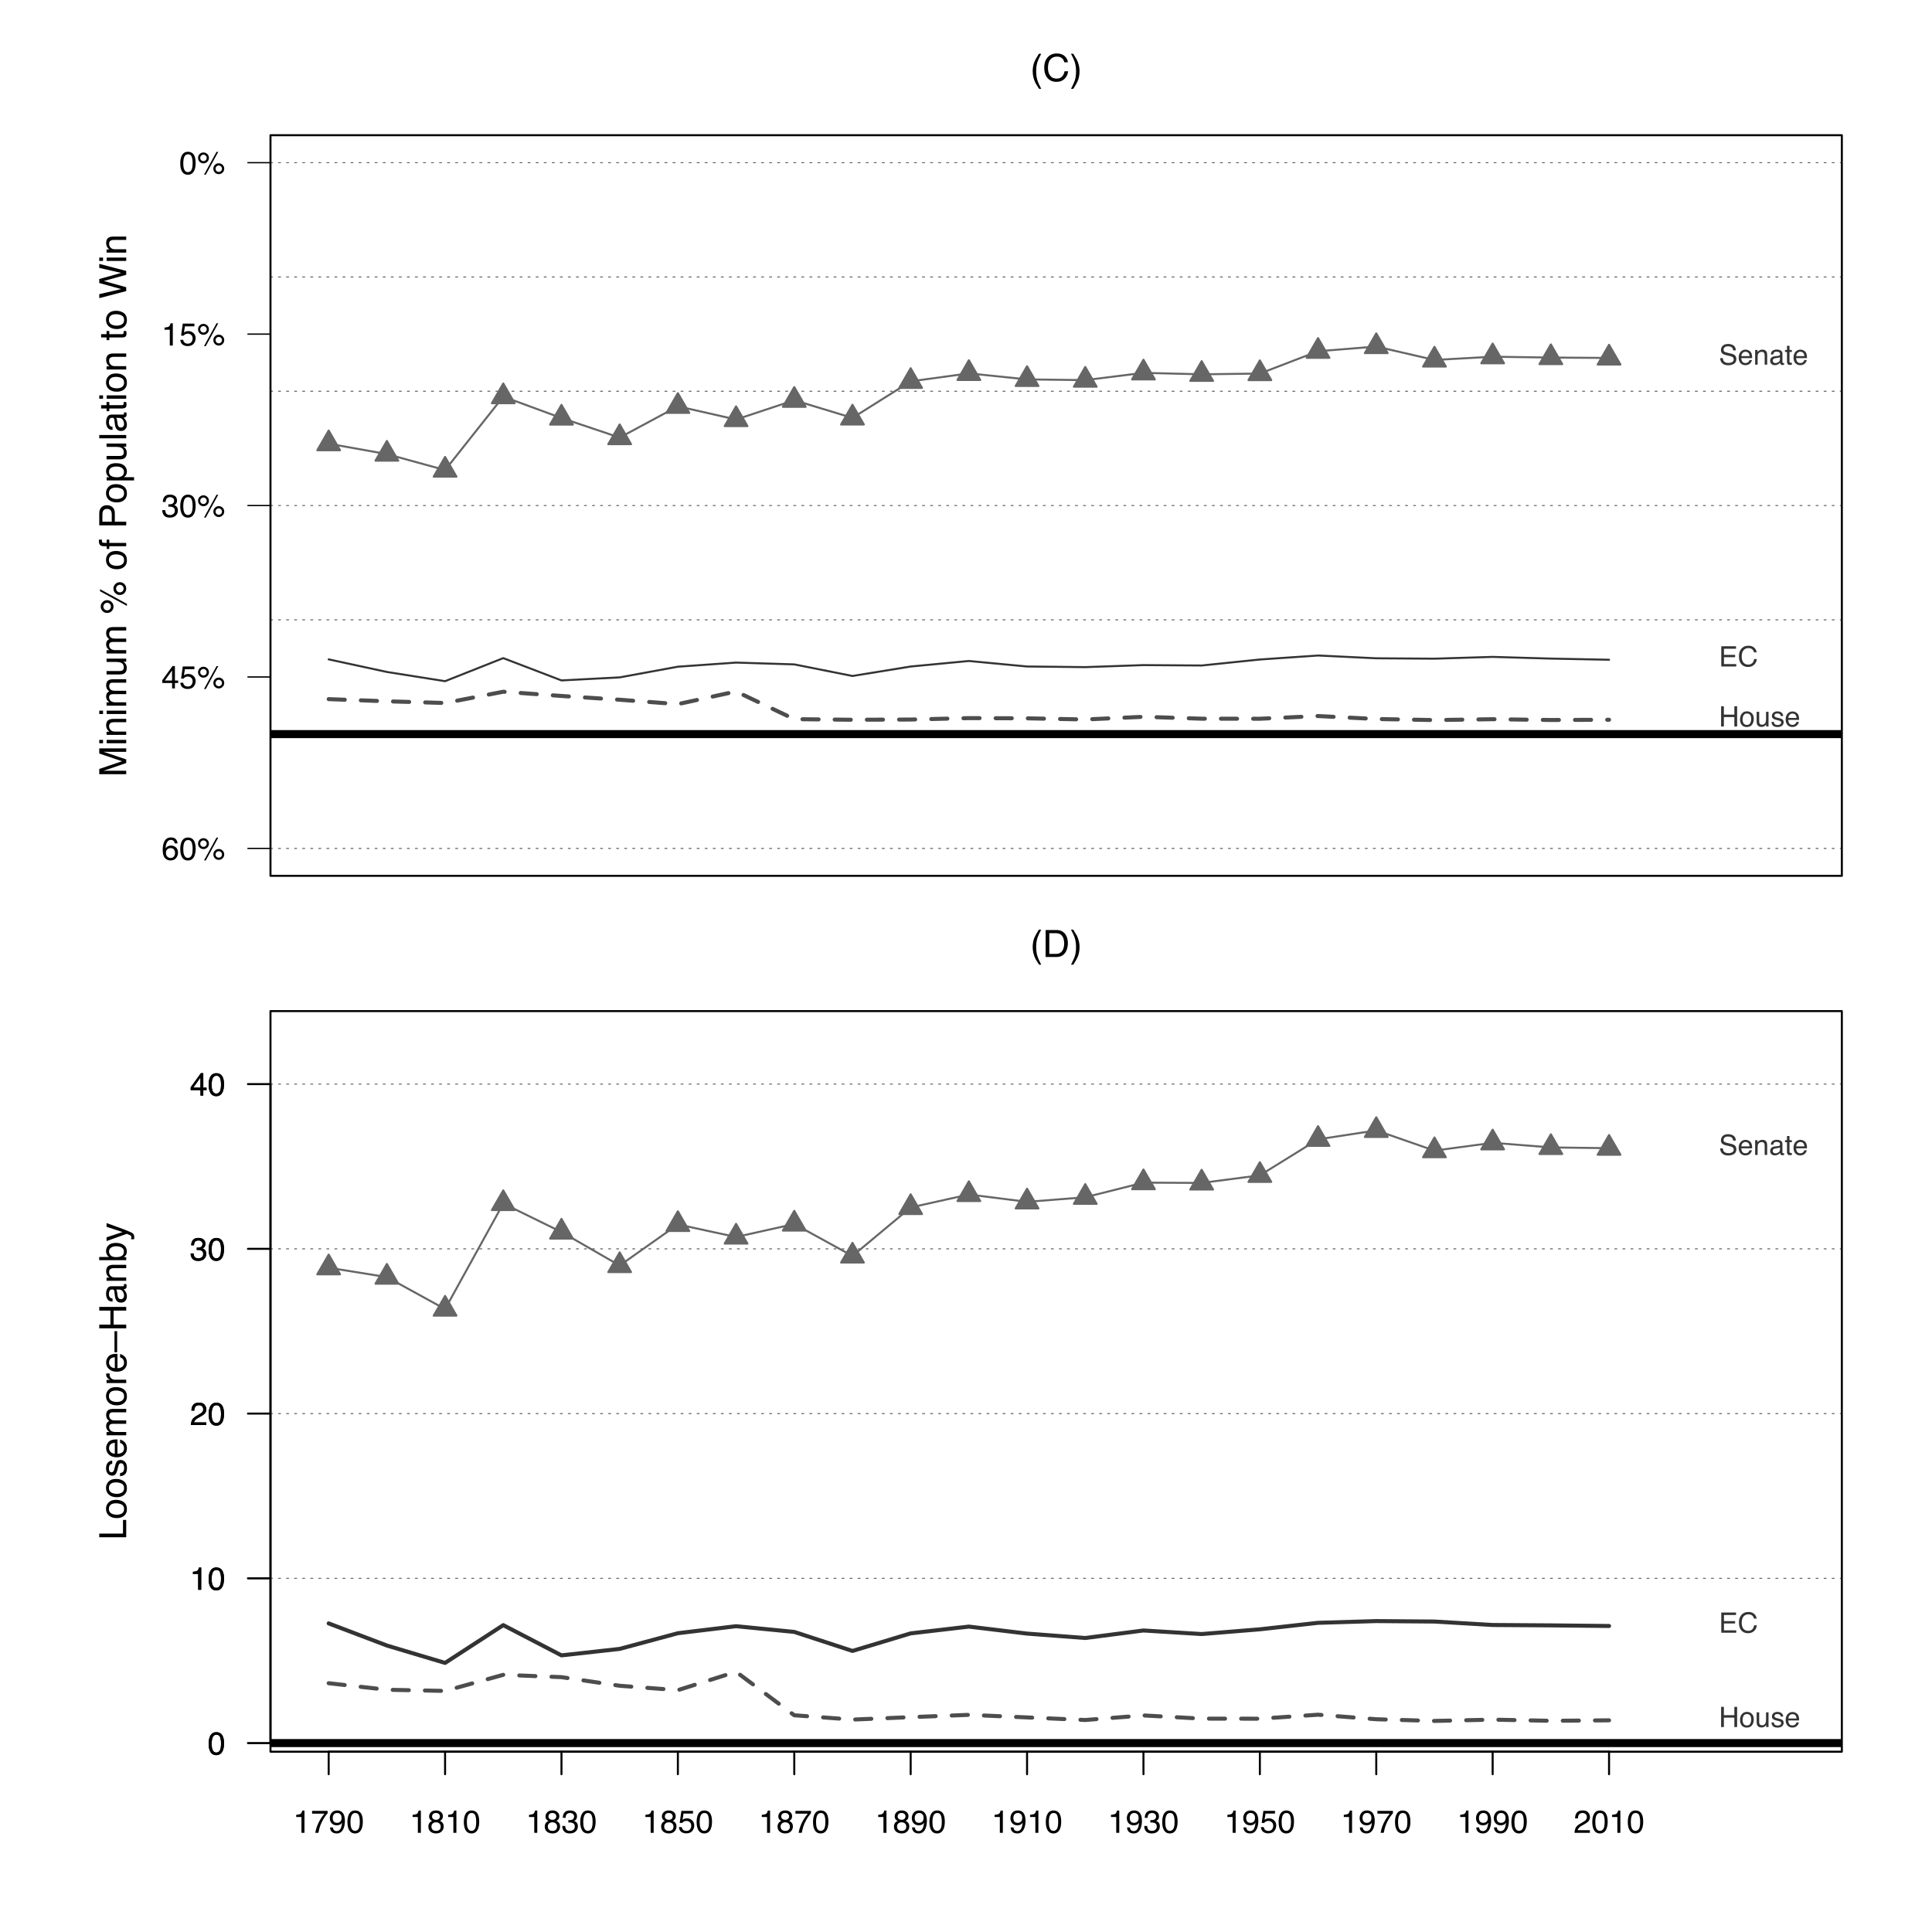<?xml version="1.0" encoding="UTF-8"?>
<svg xmlns="http://www.w3.org/2000/svg" xmlns:xlink="http://www.w3.org/1999/xlink" width="720pt" height="720pt" viewBox="0 0 720 720" version="1.1">
<defs>
<g>
<symbol overflow="visible" id="glyph0-0">
<path style="stroke:none;" d="M 0 -0.453 L -10.047 -0.453 L -10.047 -8.422 L 0 -8.422 Z M -1.266 -7.172 L -8.781 -7.172 L -8.781 -1.703 L -1.266 -1.703 Z M -1.266 -7.172 "/>
</symbol>
<symbol overflow="visible" id="glyph0-1">
<path style="stroke:none;" d="M -10.047 -1.031 L -10.047 -2.984 L -1.547 -5.859 L -10.047 -8.734 L -10.047 -10.656 L 0 -10.656 L 0 -9.359 L -5.922 -9.359 C -6.129 -9.359 -6.469 -9.363 -6.938 -9.375 C -7.414 -9.383 -7.926 -9.391 -8.469 -9.391 L 0 -6.531 L 0 -5.188 L -8.469 -2.297 L -8.156 -2.297 C -7.914 -2.297 -7.539 -2.301 -7.031 -2.312 C -6.531 -2.32 -6.16 -2.328 -5.922 -2.328 L 0 -2.328 L 0 -1.031 Z M -10.047 -1.031 "/>
</symbol>
<symbol overflow="visible" id="glyph0-2">
<path style="stroke:none;" d="M -7.281 -0.906 L -7.281 -2.156 L 0 -2.156 L 0 -0.906 Z M -10.047 -0.906 L -10.047 -2.156 L -8.641 -2.156 L -8.641 -0.906 Z M -10.047 -0.906 "/>
</symbol>
<symbol overflow="visible" id="glyph0-3">
<path style="stroke:none;" d="M -7.328 -0.906 L -7.328 -2.078 L -6.281 -2.078 C -6.707 -2.422 -7.016 -2.785 -7.203 -3.172 C -7.391 -3.555 -7.484 -3.988 -7.484 -4.469 C -7.484 -5.5 -7.125 -6.195 -6.406 -6.562 C -6 -6.77 -5.43 -6.875 -4.703 -6.875 L 0 -6.875 L 0 -5.625 L -4.609 -5.625 C -5.055 -5.625 -5.414 -5.555 -5.688 -5.422 C -6.145 -5.203 -6.375 -4.805 -6.375 -4.234 C -6.375 -3.941 -6.348 -3.703 -6.297 -3.516 C -6.191 -3.18 -5.988 -2.883 -5.688 -2.625 C -5.445 -2.414 -5.195 -2.281 -4.938 -2.219 C -4.676 -2.164 -4.305 -2.141 -3.828 -2.141 L 0 -2.141 L 0 -0.906 Z M -7.5 -3.797 Z M -7.5 -3.797 "/>
</symbol>
<symbol overflow="visible" id="glyph0-4">
<path style="stroke:none;" d="M -7.328 -0.906 L -7.328 -2.125 L -6.281 -2.125 C -6.645 -2.414 -6.906 -2.676 -7.062 -2.906 C -7.344 -3.312 -7.484 -3.773 -7.484 -4.297 C -7.484 -4.879 -7.344 -5.348 -7.062 -5.703 C -6.895 -5.898 -6.648 -6.082 -6.328 -6.25 C -6.723 -6.52 -7.016 -6.836 -7.203 -7.203 C -7.391 -7.578 -7.484 -7.992 -7.484 -8.453 C -7.484 -9.441 -7.129 -10.113 -6.422 -10.469 C -6.035 -10.656 -5.52 -10.75 -4.875 -10.75 L 0 -10.75 L 0 -9.469 L -5.094 -9.469 C -5.57 -9.469 -5.898 -9.348 -6.078 -9.109 C -6.266 -8.867 -6.359 -8.57 -6.359 -8.219 C -6.359 -7.738 -6.195 -7.32 -5.875 -6.969 C -5.551 -6.625 -5.016 -6.453 -4.266 -6.453 L 0 -6.453 L 0 -5.203 L -4.781 -5.203 C -5.281 -5.203 -5.641 -5.141 -5.859 -5.016 C -6.203 -4.828 -6.375 -4.477 -6.375 -3.969 C -6.375 -3.508 -6.191 -3.086 -5.828 -2.703 C -5.473 -2.328 -4.828 -2.141 -3.891 -2.141 L 0 -2.141 L 0 -0.906 Z M -7.328 -0.906 "/>
</symbol>
<symbol overflow="visible" id="glyph0-5">
<path style="stroke:none;" d="M -7.328 -2.141 L -2.469 -2.141 C -2.094 -2.141 -1.785 -2.195 -1.547 -2.312 C -1.109 -2.531 -0.891 -2.938 -0.891 -3.531 C -0.891 -4.383 -1.27 -4.969 -2.031 -5.281 C -2.445 -5.445 -3.008 -5.531 -3.719 -5.531 L -7.328 -5.531 L -7.328 -6.766 L 0 -6.766 L 0 -5.609 L -1.078 -5.625 C -0.797 -5.457 -0.562 -5.258 -0.375 -5.031 C 0.008 -4.562 0.203 -3.988 0.203 -3.312 C 0.203 -2.27 -0.145 -1.562 -0.844 -1.188 C -1.219 -0.977 -1.719 -0.875 -2.344 -0.875 L -7.328 -0.875 Z M -7.5 -3.828 Z M -7.5 -3.828 "/>
</symbol>
<symbol overflow="visible" id="glyph0-6">
<path style="stroke:none;" d=""/>
</symbol>
<symbol overflow="visible" id="glyph0-7">
<path style="stroke:none;" d="M -4.766 -9.547 C -4.766 -10.203 -4.531 -10.758 -4.062 -11.219 C -3.594 -11.688 -3.031 -11.922 -2.375 -11.922 C -1.719 -11.922 -1.156 -11.688 -0.688 -11.219 C -0.227 -10.758 0 -10.203 0 -9.547 C 0 -8.879 -0.227 -8.312 -0.688 -7.844 C -1.156 -7.383 -1.719 -7.156 -2.375 -7.156 C -3.031 -7.156 -3.594 -7.383 -4.062 -7.844 C -4.531 -8.312 -4.766 -8.879 -4.766 -9.547 Z M -9.75 -8.547 L -9.75 -9.312 L 0.266 -3.828 L 0.266 -3.078 Z M -5.703 -2.828 C -5.703 -3.223 -5.836 -3.555 -6.109 -3.828 C -6.391 -4.109 -6.723 -4.25 -7.109 -4.25 C -7.492 -4.25 -7.82 -4.109 -8.094 -3.828 C -8.375 -3.555 -8.516 -3.223 -8.516 -2.828 C -8.516 -2.441 -8.379 -2.109 -8.109 -1.828 C -7.836 -1.555 -7.504 -1.422 -7.109 -1.422 C -6.723 -1.422 -6.391 -1.555 -6.109 -1.828 C -5.836 -2.109 -5.703 -2.441 -5.703 -2.828 Z M -9.5 -2.828 C -9.5 -3.492 -9.266 -4.055 -8.797 -4.516 C -8.328 -4.984 -7.766 -5.219 -7.109 -5.219 C -6.453 -5.219 -5.891 -4.984 -5.422 -4.516 C -4.961 -4.055 -4.734 -3.492 -4.734 -2.828 C -4.734 -2.172 -4.961 -1.609 -5.422 -1.141 C -5.891 -0.68 -6.453 -0.453 -7.109 -0.453 C -7.766 -0.453 -8.328 -0.68 -8.797 -1.141 C -9.266 -1.609 -9.5 -2.172 -9.5 -2.828 Z M -0.969 -9.547 C -0.969 -9.93 -1.102 -10.258 -1.375 -10.531 C -1.656 -10.812 -1.988 -10.953 -2.375 -10.953 C -2.758 -10.953 -3.086 -10.812 -3.359 -10.531 C -3.641 -10.258 -3.781 -9.93 -3.781 -9.547 C -3.781 -9.148 -3.641 -8.812 -3.359 -8.531 C -3.086 -8.258 -2.758 -8.125 -2.375 -8.125 C -1.988 -8.125 -1.656 -8.258 -1.375 -8.531 C -1.102 -8.812 -0.969 -9.148 -0.969 -9.547 Z M -0.969 -9.547 "/>
</symbol>
<symbol overflow="visible" id="glyph0-8">
<path style="stroke:none;" d="M -0.797 -3.812 C -0.797 -4.625 -1.102 -5.18 -1.719 -5.484 C -2.332 -5.785 -3.02 -5.938 -3.781 -5.938 C -4.469 -5.938 -5.023 -5.828 -5.453 -5.609 C -6.117 -5.266 -6.453 -4.672 -6.453 -3.828 C -6.453 -3.066 -6.164 -2.516 -5.594 -2.172 C -5.02 -1.836 -4.328 -1.672 -3.516 -1.672 C -2.742 -1.672 -2.098 -1.836 -1.578 -2.172 C -1.055 -2.516 -0.797 -3.062 -0.797 -3.812 Z M -7.531 -3.859 C -7.531 -4.797 -7.211 -5.586 -6.578 -6.234 C -5.953 -6.891 -5.031 -7.219 -3.812 -7.219 C -2.633 -7.219 -1.66 -6.93 -0.891 -6.359 C -0.117 -5.785 0.266 -4.895 0.266 -3.688 C 0.266 -2.688 -0.07 -1.891 -0.75 -1.297 C -1.438 -0.703 -2.352 -0.406 -3.5 -0.406 C -4.727 -0.406 -5.707 -0.719 -6.438 -1.344 C -7.164 -1.969 -7.531 -2.805 -7.531 -3.859 Z M -7.5 -3.812 Z M -7.5 -3.812 "/>
</symbol>
<symbol overflow="visible" id="glyph0-9">
<path style="stroke:none;" d="M -8.438 -1.203 C -8.945 -1.223 -9.32 -1.316 -9.562 -1.484 C -9.977 -1.766 -10.188 -2.316 -10.188 -3.141 C -10.188 -3.211 -10.18 -3.289 -10.172 -3.375 C -10.172 -3.457 -10.164 -3.551 -10.156 -3.656 L -9.031 -3.656 C -9.039 -3.531 -9.047 -3.438 -9.047 -3.375 C -9.055 -3.32 -9.062 -3.27 -9.062 -3.219 C -9.062 -2.844 -8.961 -2.617 -8.766 -2.547 C -8.578 -2.473 -8.082 -2.438 -7.281 -2.438 L -7.281 -3.656 L -6.312 -3.656 L -6.312 -2.422 L 0 -2.422 L 0 -1.203 L -6.312 -1.203 L -6.312 -0.188 L -7.281 -0.188 L -7.281 -1.203 Z M -8.438 -1.203 "/>
</symbol>
<symbol overflow="visible" id="glyph0-10">
<path style="stroke:none;" d="M -10.047 -1.203 L -10.047 -5.719 C -10.047 -6.613 -9.789 -7.332 -9.281 -7.875 C -8.781 -8.426 -8.078 -8.703 -7.172 -8.703 C -6.379 -8.703 -5.691 -8.457 -5.109 -7.969 C -4.535 -7.477 -4.25 -6.727 -4.25 -5.719 L -4.25 -2.562 L 0 -2.562 L 0 -1.203 Z M -7.156 -7.328 C -7.895 -7.328 -8.395 -7.051 -8.656 -6.5 C -8.801 -6.195 -8.875 -5.785 -8.875 -5.266 L -8.875 -2.562 L -5.391 -2.562 L -5.391 -5.266 C -5.391 -5.879 -5.52 -6.375 -5.781 -6.75 C -6.039 -7.133 -6.5 -7.328 -7.156 -7.328 Z M -7.156 -7.328 "/>
</symbol>
<symbol overflow="visible" id="glyph0-11">
<path style="stroke:none;" d="M -0.828 -4 C -0.828 -4.57 -1.066 -5.047 -1.547 -5.422 C -2.023 -5.805 -2.742 -6 -3.703 -6 C -4.285 -6 -4.785 -5.914 -5.203 -5.75 C -6.016 -5.426 -6.422 -4.844 -6.422 -4 C -6.422 -3.145 -5.992 -2.562 -5.141 -2.25 C -4.68 -2.07 -4.102 -1.984 -3.406 -1.984 C -2.844 -1.984 -2.363 -2.07 -1.969 -2.25 C -1.207 -2.562 -0.828 -3.145 -0.828 -4 Z M -7.281 -0.812 L -7.281 -2 L -6.312 -2 C -6.645 -2.25 -6.906 -2.52 -7.094 -2.812 C -7.363 -3.227 -7.5 -3.711 -7.5 -4.266 C -7.5 -5.098 -7.18 -5.801 -6.547 -6.375 C -5.91 -6.957 -5.004 -7.25 -3.828 -7.25 C -2.223 -7.25 -1.082 -6.832 -0.406 -6 C 0.031 -5.469 0.25 -4.852 0.25 -4.156 C 0.25 -3.602 0.129 -3.141 -0.109 -2.766 C -0.254 -2.547 -0.492 -2.301 -0.828 -2.031 L 2.922 -2.031 L 2.922 -0.812 Z M -7.281 -0.812 "/>
</symbol>
<symbol overflow="visible" id="glyph0-12">
<path style="stroke:none;" d="M -10.047 -0.938 L -10.047 -2.172 L 0 -2.172 L 0 -0.938 Z M -10.047 -0.938 "/>
</symbol>
<symbol overflow="visible" id="glyph0-13">
<path style="stroke:none;" d="M -1.953 -1.844 C -1.598 -1.844 -1.316 -1.973 -1.109 -2.234 C -0.898 -2.492 -0.797 -2.801 -0.797 -3.156 C -0.797 -3.594 -0.895 -4.016 -1.094 -4.422 C -1.426 -5.098 -1.973 -5.438 -2.734 -5.438 L -3.719 -5.438 C -3.625 -5.289 -3.547 -5.098 -3.484 -4.859 C -3.422 -4.617 -3.375 -4.383 -3.344 -4.156 L -3.25 -3.422 C -3.195 -2.973 -3.102 -2.633 -2.969 -2.406 C -2.758 -2.031 -2.422 -1.844 -1.953 -1.844 Z M -4.438 -4.828 C -4.469 -5.109 -4.586 -5.297 -4.797 -5.391 C -4.898 -5.441 -5.055 -5.469 -5.266 -5.469 C -5.68 -5.469 -5.984 -5.316 -6.172 -5.016 C -6.359 -4.723 -6.453 -4.301 -6.453 -3.75 C -6.453 -3.102 -6.281 -2.645 -5.938 -2.375 C -5.75 -2.227 -5.469 -2.129 -5.094 -2.078 L -5.094 -0.938 C -5.988 -0.957 -6.613 -1.25 -6.969 -1.812 C -7.32 -2.375 -7.5 -3.031 -7.5 -3.781 C -7.5 -4.633 -7.332 -5.332 -7 -5.875 C -6.676 -6.406 -6.164 -6.672 -5.469 -6.672 L -1.266 -6.672 C -1.129 -6.672 -1.02 -6.695 -0.938 -6.75 C -0.863 -6.801 -0.828 -6.91 -0.828 -7.078 C -0.828 -7.141 -0.832 -7.203 -0.844 -7.266 C -0.852 -7.336 -0.863 -7.41 -0.875 -7.484 L 0.031 -7.484 C 0.082 -7.297 0.113 -7.148 0.125 -7.047 C 0.145 -6.941 0.156 -6.805 0.156 -6.641 C 0.156 -6.211 0.004 -5.906 -0.297 -5.719 C -0.453 -5.613 -0.676 -5.539 -0.969 -5.5 C -0.645 -5.25 -0.359 -4.891 -0.109 -4.422 C 0.129 -3.953 0.25 -3.438 0.25 -2.875 C 0.25 -2.195 0.047 -1.641 -0.359 -1.203 C -0.773 -0.773 -1.297 -0.562 -1.922 -0.562 C -2.598 -0.562 -3.125 -0.77 -3.5 -1.188 C -3.875 -1.613 -4.102 -2.172 -4.188 -2.859 Z M -7.5 -3.812 Z M -7.5 -3.812 "/>
</symbol>
<symbol overflow="visible" id="glyph0-14">
<path style="stroke:none;" d="M -9.359 -1.156 L -9.359 -2.391 L -7.328 -2.391 L -7.328 -3.562 L -6.312 -3.562 L -6.312 -2.391 L -1.531 -2.391 C -1.281 -2.391 -1.113 -2.477 -1.031 -2.656 C -0.977 -2.75 -0.953 -2.906 -0.953 -3.125 C -0.953 -3.188 -0.953 -3.25 -0.953 -3.312 C -0.953 -3.383 -0.957 -3.469 -0.969 -3.562 L 0 -3.562 C 0.039 -3.414 0.066 -3.266 0.078 -3.109 C 0.098 -2.961 0.109 -2.801 0.109 -2.625 C 0.109 -2.051 -0.035 -1.66 -0.328 -1.453 C -0.617 -1.254 -1 -1.156 -1.469 -1.156 L -6.312 -1.156 L -6.312 -0.156 L -7.328 -0.156 L -7.328 -1.156 Z M -9.359 -1.156 "/>
</symbol>
<symbol overflow="visible" id="glyph0-15">
<path style="stroke:none;" d="M -10.047 -1.734 L -1.875 -3.625 L -10.047 -5.891 L -10.047 -7.375 L -1.875 -9.641 L -10.047 -11.531 L -10.047 -13.016 L 0 -10.391 L 0 -8.953 L -8.328 -6.641 L 0 -4.312 L 0 -2.875 L -10.047 -0.25 Z M -10.047 -1.734 "/>
</symbol>
<symbol overflow="visible" id="glyph0-16">
<path style="stroke:none;" d="M -10.047 -1.062 L -10.047 -2.422 L -1.203 -2.422 L -1.203 -7.516 L 0 -7.516 L 0 -1.062 Z M -10.047 -1.062 "/>
</symbol>
<symbol overflow="visible" id="glyph0-17">
<path style="stroke:none;" d="M -2.297 -1.641 C -1.891 -1.672 -1.578 -1.77 -1.359 -1.938 C -0.961 -2.25 -0.766 -2.789 -0.766 -3.562 C -0.766 -4.008 -0.863 -4.406 -1.062 -4.75 C -1.258 -5.102 -1.562 -5.281 -1.969 -5.281 C -2.289 -5.281 -2.531 -5.141 -2.688 -4.859 C -2.789 -4.68 -2.91 -4.332 -3.047 -3.812 L -3.281 -2.828 C -3.438 -2.203 -3.613 -1.742 -3.812 -1.453 C -4.145 -0.922 -4.602 -0.656 -5.188 -0.656 C -5.883 -0.656 -6.445 -0.906 -6.875 -1.406 C -7.301 -1.906 -7.516 -2.578 -7.516 -3.422 C -7.516 -4.523 -7.191 -5.316 -6.547 -5.797 C -6.129 -6.109 -5.688 -6.258 -5.219 -6.25 L -5.219 -5.094 C -5.5 -5.062 -5.75 -4.961 -5.969 -4.797 C -6.289 -4.516 -6.453 -4.023 -6.453 -3.328 C -6.453 -2.859 -6.363 -2.504 -6.188 -2.266 C -6.008 -2.023 -5.773 -1.906 -5.484 -1.906 C -5.172 -1.906 -4.914 -2.062 -4.719 -2.375 C -4.602 -2.562 -4.504 -2.832 -4.422 -3.188 L -4.219 -4 C -4.008 -4.883 -3.805 -5.477 -3.609 -5.781 C -3.285 -6.258 -2.789 -6.5 -2.125 -6.5 C -1.469 -6.5 -0.898 -6.25 -0.422 -5.75 C 0.047 -5.258 0.281 -4.508 0.281 -3.5 C 0.281 -2.406 0.035 -1.629 -0.453 -1.172 C -0.953 -0.723 -1.566 -0.484 -2.297 -0.453 Z M -7.5 -3.453 Z M -7.5 -3.453 "/>
</symbol>
<symbol overflow="visible" id="glyph0-18">
<path style="stroke:none;" d="M -7.484 -3.953 C -7.484 -4.473 -7.359 -4.973 -7.109 -5.453 C -6.867 -5.941 -6.555 -6.316 -6.172 -6.578 C -5.805 -6.828 -5.375 -6.988 -4.875 -7.062 C -4.539 -7.133 -4.004 -7.172 -3.266 -7.172 L -3.266 -1.812 C -2.523 -1.832 -1.93 -2.004 -1.484 -2.328 C -1.035 -2.66 -0.812 -3.172 -0.812 -3.859 C -0.812 -4.504 -1.02 -5.02 -1.438 -5.406 C -1.688 -5.625 -1.973 -5.773 -2.297 -5.859 L -2.297 -7.078 C -2.023 -7.047 -1.723 -6.938 -1.391 -6.75 C -1.066 -6.57 -0.801 -6.375 -0.594 -6.156 C -0.227 -5.781 0.02 -5.316 0.156 -4.766 C 0.227 -4.473 0.266 -4.141 0.266 -3.766 C 0.266 -2.848 -0.066 -2.07 -0.734 -1.438 C -1.398 -0.812 -2.328 -0.5 -3.516 -0.5 C -4.691 -0.5 -5.645 -0.816 -6.375 -1.453 C -7.113 -2.086 -7.484 -2.922 -7.484 -3.953 Z M -4.25 -5.906 C -4.781 -5.863 -5.207 -5.75 -5.531 -5.562 C -6.113 -5.227 -6.406 -4.664 -6.406 -3.875 C -6.406 -3.312 -6.203 -2.836 -5.797 -2.453 C -5.391 -2.066 -4.875 -1.863 -4.25 -1.844 Z M -7.5 -3.828 Z M -7.5 -3.828 "/>
</symbol>
<symbol overflow="visible" id="glyph0-19">
<path style="stroke:none;" d="M -7.328 -0.938 L -7.328 -2.109 L -6.062 -2.109 C -6.301 -2.203 -6.598 -2.438 -6.953 -2.812 C -7.305 -3.188 -7.484 -3.617 -7.484 -4.109 C -7.484 -4.129 -7.477 -4.164 -7.469 -4.219 C -7.469 -4.27 -7.461 -4.363 -7.453 -4.5 L -6.156 -4.5 C -6.164 -4.426 -6.172 -4.359 -6.172 -4.297 C -6.18 -4.234 -6.188 -4.164 -6.188 -4.094 C -6.188 -3.477 -5.984 -3.004 -5.578 -2.672 C -5.18 -2.336 -4.727 -2.172 -4.219 -2.172 L 0 -2.172 L 0 -0.938 Z M -7.328 -0.938 "/>
</symbol>
<symbol overflow="visible" id="glyph0-20">
<path style="stroke:none;" d="M -4.375 0.031 L -4.375 -7.812 L -3.375 -7.812 L -3.375 0.031 Z M -4.375 0.031 "/>
</symbol>
<symbol overflow="visible" id="glyph0-21">
<path style="stroke:none;" d="M -10.047 -1.094 L -10.047 -2.469 L -5.891 -2.469 L -5.891 -7.703 L -10.047 -7.703 L -10.047 -9.078 L 0 -9.078 L 0 -7.703 L -4.703 -7.703 L -4.703 -2.469 L 0 -2.469 L 0 -1.094 Z M -10.047 -1.094 "/>
</symbol>
<symbol overflow="visible" id="glyph0-22">
<path style="stroke:none;" d="M -10.078 -0.812 L -10.078 -2 L -6.438 -2 C -6.781 -2.27 -7.047 -2.594 -7.234 -2.969 C -7.422 -3.344 -7.516 -3.75 -7.516 -4.188 C -7.516 -5.094 -7.203 -5.828 -6.578 -6.391 C -5.953 -6.961 -5.023 -7.25 -3.797 -7.25 C -2.641 -7.25 -1.676 -6.969 -0.906 -6.406 C -0.145 -5.852 0.234 -5.078 0.234 -4.078 C 0.234 -3.523 0.098 -3.055 -0.172 -2.672 C -0.328 -2.441 -0.582 -2.195 -0.938 -1.938 L 0 -1.938 L 0 -0.812 Z M -0.859 -4 C -0.859 -4.664 -1.117 -5.164 -1.641 -5.5 C -2.172 -5.832 -2.867 -6 -3.734 -6 C -4.504 -6 -5.141 -5.832 -5.641 -5.5 C -6.148 -5.164 -6.406 -4.68 -6.406 -4.047 C -6.406 -3.484 -6.195 -2.988 -5.781 -2.562 C -5.375 -2.145 -4.691 -1.938 -3.734 -1.938 C -3.047 -1.938 -2.488 -2.02 -2.062 -2.188 C -1.258 -2.52 -0.859 -3.125 -0.859 -4 Z M -0.859 -4 "/>
</symbol>
<symbol overflow="visible" id="glyph0-23">
<path style="stroke:none;" d="M -7.328 -5.469 L -7.328 -6.844 C -6.859 -6.664 -5.785 -6.281 -4.109 -5.688 C -2.848 -5.238 -1.82 -4.863 -1.031 -4.562 C 0.832 -3.852 1.969 -3.352 2.375 -3.062 C 2.789 -2.77 3 -2.266 3 -1.547 C 3 -1.379 2.988 -1.25 2.969 -1.156 C 2.957 -1.062 2.938 -0.945 2.906 -0.812 L 1.781 -0.812 C 1.844 -1.02 1.879 -1.172 1.891 -1.266 C 1.91 -1.367 1.922 -1.457 1.922 -1.531 C 1.922 -1.75 1.879 -1.91 1.797 -2.016 C 1.723 -2.129 1.633 -2.223 1.531 -2.297 C 1.488 -2.316 1.297 -2.395 0.953 -2.531 C 0.617 -2.676 0.375 -2.781 0.219 -2.844 L -7.328 -0.141 L -7.328 -1.531 L -1.359 -3.5 Z M -7.5 -3.5 Z M -7.5 -3.5 "/>
</symbol>
<symbol overflow="visible" id="glyph1-0">
<path style="stroke:none;" d="M 0.391 0 L 0.391 -8.547 L 7.156 -8.547 L 7.156 0 Z M 6.094 -1.062 L 6.094 -7.469 L 1.453 -7.469 L 1.453 -1.062 Z M 6.094 -1.062 "/>
</symbol>
<symbol overflow="visible" id="glyph1-1">
<path style="stroke:none;" d="M 3.484 -8.359 C 4.41 -8.359 5.055 -8.113 5.422 -7.625 C 5.785 -7.145 5.969 -6.648 5.969 -6.141 L 4.938 -6.141 C 4.875 -6.473 4.773 -6.734 4.641 -6.922 C 4.391 -7.266 4.008 -7.438 3.5 -7.438 C 2.914 -7.438 2.453 -7.164 2.109 -6.625 C 1.766 -6.082 1.57 -5.312 1.531 -4.312 C 1.77 -4.664 2.07 -4.926 2.438 -5.094 C 2.77 -5.25 3.141 -5.328 3.547 -5.328 C 4.242 -5.328 4.852 -5.102 5.375 -4.656 C 5.895 -4.219 6.156 -3.555 6.156 -2.672 C 6.156 -1.91 5.91 -1.238 5.422 -0.656 C 4.93 -0.07 4.227 0.219 3.312 0.219 C 2.531 0.219 1.859 -0.078 1.297 -0.672 C 0.734 -1.266 0.453 -2.258 0.453 -3.656 C 0.453 -4.688 0.578 -5.566 0.828 -6.297 C 1.305 -7.672 2.191 -8.359 3.484 -8.359 Z M 3.406 -0.719 C 3.957 -0.719 4.367 -0.898 4.641 -1.266 C 4.91 -1.641 5.047 -2.078 5.047 -2.578 C 5.047 -3.004 4.922 -3.41 4.672 -3.797 C 4.43 -4.18 3.992 -4.375 3.359 -4.375 C 2.91 -4.375 2.516 -4.223 2.172 -3.922 C 1.828 -3.629 1.656 -3.18 1.656 -2.578 C 1.656 -2.055 1.812 -1.613 2.125 -1.25 C 2.438 -0.895 2.863 -0.719 3.406 -0.719 Z M 3.406 -0.719 "/>
</symbol>
<symbol overflow="visible" id="glyph1-2">
<path style="stroke:none;" d="M 3.219 -8.328 C 4.301 -8.328 5.082 -7.883 5.562 -7 C 5.926 -6.312 6.109 -5.367 6.109 -4.172 C 6.109 -3.047 5.941 -2.109 5.609 -1.359 C 5.117 -0.297 4.32 0.234 3.219 0.234 C 2.219 0.234 1.473 -0.203 0.984 -1.078 C 0.578 -1.797 0.375 -2.77 0.375 -4 C 0.375 -4.938 0.492 -5.75 0.734 -6.438 C 1.191 -7.695 2.02 -8.328 3.219 -8.328 Z M 3.203 -0.734 C 3.742 -0.734 4.176 -0.973 4.5 -1.453 C 4.82 -1.93 4.984 -2.828 4.984 -4.141 C 4.984 -5.078 4.867 -5.852 4.641 -6.469 C 4.41 -7.082 3.957 -7.391 3.281 -7.391 C 2.664 -7.391 2.211 -7.098 1.922 -6.516 C 1.641 -5.93 1.5 -5.078 1.5 -3.953 C 1.5 -3.109 1.594 -2.426 1.781 -1.906 C 2.062 -1.125 2.535 -0.734 3.203 -0.734 Z M 3.203 -0.734 "/>
</symbol>
<symbol overflow="visible" id="glyph1-3">
<path style="stroke:none;" d="M 8.109 -4.047 C 8.672 -4.047 9.148 -3.848 9.547 -3.453 C 9.941 -3.055 10.141 -2.578 10.141 -2.016 C 10.141 -1.461 9.941 -0.988 9.547 -0.594 C 9.148 -0.195 8.672 0 8.109 0 C 7.547 0 7.066 -0.195 6.672 -0.594 C 6.285 -0.988 6.094 -1.461 6.094 -2.016 C 6.094 -2.578 6.285 -3.055 6.672 -3.453 C 7.066 -3.848 7.547 -4.047 8.109 -4.047 Z M 7.266 -8.297 L 7.922 -8.297 L 3.266 0.219 L 2.609 0.219 Z M 2.406 -4.844 C 2.738 -4.844 3.02 -4.957 3.25 -5.188 C 3.488 -5.426 3.609 -5.711 3.609 -6.047 C 3.609 -6.379 3.488 -6.66 3.25 -6.891 C 3.02 -7.129 2.738 -7.25 2.406 -7.25 C 2.07 -7.25 1.785 -7.129 1.547 -6.891 C 1.316 -6.66 1.203 -6.379 1.203 -6.047 C 1.203 -5.711 1.316 -5.426 1.547 -5.188 C 1.785 -4.957 2.07 -4.844 2.406 -4.844 Z M 2.406 -8.078 C 2.969 -8.078 3.445 -7.879 3.844 -7.484 C 4.238 -7.086 4.438 -6.609 4.438 -6.047 C 4.438 -5.484 4.238 -5.004 3.844 -4.609 C 3.445 -4.211 2.969 -4.016 2.406 -4.016 C 1.844 -4.016 1.363 -4.211 0.969 -4.609 C 0.582 -5.004 0.391 -5.484 0.391 -6.047 C 0.391 -6.609 0.582 -7.086 0.969 -7.484 C 1.363 -7.879 1.844 -8.078 2.406 -8.078 Z M 8.109 -0.828 C 8.441 -0.828 8.723 -0.941 8.953 -1.172 C 9.191 -1.41 9.312 -1.691 9.312 -2.016 C 9.312 -2.348 9.191 -2.629 8.953 -2.859 C 8.723 -3.098 8.441 -3.219 8.109 -3.219 C 7.773 -3.219 7.488 -3.098 7.25 -2.859 C 7.02 -2.629 6.906 -2.348 6.906 -2.016 C 6.906 -1.691 7.02 -1.41 7.25 -1.172 C 7.488 -0.941 7.773 -0.828 8.109 -0.828 Z M 8.109 -0.828 "/>
</symbol>
<symbol overflow="visible" id="glyph1-4">
<path style="stroke:none;" d="M 3.938 -2.953 L 3.938 -6.719 L 1.266 -2.953 Z M 3.953 0 L 3.953 -2.031 L 0.297 -2.031 L 0.297 -3.062 L 4.109 -8.344 L 5 -8.344 L 5 -2.953 L 6.219 -2.953 L 6.219 -2.031 L 5 -2.031 L 5 0 Z M 3.953 0 "/>
</symbol>
<symbol overflow="visible" id="glyph1-5">
<path style="stroke:none;" d="M 1.469 -2.125 C 1.539 -1.531 1.816 -1.117 2.297 -0.891 C 2.547 -0.766 2.832 -0.703 3.156 -0.703 C 3.781 -0.703 4.238 -0.898 4.531 -1.297 C 4.832 -1.691 4.984 -2.129 4.984 -2.609 C 4.984 -3.191 4.805 -3.641 4.453 -3.953 C 4.098 -4.273 3.676 -4.438 3.188 -4.438 C 2.82 -4.438 2.508 -4.363 2.25 -4.219 C 1.988 -4.082 1.77 -3.895 1.594 -3.656 L 0.688 -3.703 L 1.312 -8.188 L 5.641 -8.188 L 5.641 -7.172 L 2.109 -7.172 L 1.75 -4.859 C 1.945 -5.004 2.129 -5.113 2.297 -5.188 C 2.609 -5.32 2.969 -5.391 3.375 -5.391 C 4.133 -5.391 4.781 -5.141 5.312 -4.641 C 5.844 -4.148 6.109 -3.523 6.109 -2.766 C 6.109 -1.984 5.863 -1.289 5.375 -0.688 C 4.895 -0.094 4.125 0.203 3.062 0.203 C 2.383 0.203 1.785 0.016 1.266 -0.359 C 0.742 -0.742 0.453 -1.332 0.391 -2.125 Z M 1.469 -2.125 "/>
</symbol>
<symbol overflow="visible" id="glyph1-6">
<path style="stroke:none;" d="M 3.094 0.234 C 2.102 0.234 1.383 -0.035 0.938 -0.578 C 0.5 -1.117 0.281 -1.781 0.281 -2.562 L 1.375 -2.562 C 1.426 -2.02 1.531 -1.629 1.688 -1.391 C 1.957 -0.953 2.445 -0.734 3.156 -0.734 C 3.695 -0.734 4.133 -0.879 4.469 -1.172 C 4.801 -1.461 4.969 -1.844 4.969 -2.312 C 4.969 -2.883 4.789 -3.285 4.438 -3.516 C 4.094 -3.742 3.609 -3.859 2.984 -3.859 C 2.922 -3.859 2.852 -3.852 2.781 -3.844 C 2.707 -3.844 2.633 -3.844 2.562 -3.844 L 2.562 -4.766 C 2.664 -4.754 2.754 -4.742 2.828 -4.734 C 2.898 -4.734 2.977 -4.734 3.062 -4.734 C 3.457 -4.734 3.781 -4.797 4.031 -4.922 C 4.477 -5.141 4.703 -5.531 4.703 -6.094 C 4.703 -6.5 4.551 -6.816 4.25 -7.047 C 3.957 -7.273 3.613 -7.391 3.219 -7.391 C 2.531 -7.391 2.051 -7.156 1.781 -6.688 C 1.633 -6.426 1.551 -6.062 1.531 -5.594 L 0.5 -5.594 C 0.5 -6.207 0.617 -6.734 0.859 -7.172 C 1.285 -7.953 2.035 -8.344 3.109 -8.344 C 3.961 -8.344 4.617 -8.148 5.078 -7.766 C 5.547 -7.391 5.781 -6.844 5.781 -6.125 C 5.781 -5.613 5.645 -5.203 5.375 -4.891 C 5.195 -4.691 4.973 -4.535 4.703 -4.422 C 5.141 -4.297 5.484 -4.062 5.734 -3.719 C 5.984 -3.375 6.109 -2.957 6.109 -2.469 C 6.109 -1.664 5.844 -1.016 5.312 -0.516 C 4.789 -0.016 4.051 0.234 3.094 0.234 Z M 3.094 0.234 "/>
</symbol>
<symbol overflow="visible" id="glyph1-7">
<path style="stroke:none;" d="M 1.141 -5.891 L 1.141 -6.703 C 1.891 -6.773 2.414 -6.895 2.719 -7.062 C 3.02 -7.238 3.242 -7.648 3.391 -8.297 L 4.219 -8.297 L 4.219 0 L 3.094 0 L 3.094 -5.891 Z M 1.141 -5.891 "/>
</symbol>
<symbol overflow="visible" id="glyph1-8">
<path style="stroke:none;" d="M 6.219 -8.188 L 6.219 -7.266 C 5.957 -7.016 5.602 -6.566 5.156 -5.922 C 4.719 -5.273 4.328 -4.582 3.984 -3.844 C 3.641 -3.113 3.383 -2.453 3.219 -1.859 C 3.102 -1.473 2.957 -0.852 2.781 0 L 1.625 0 C 1.883 -1.594 2.461 -3.176 3.359 -4.75 C 3.891 -5.664 4.453 -6.461 5.047 -7.141 L 0.438 -7.141 L 0.438 -8.188 Z M 6.219 -8.188 "/>
</symbol>
<symbol overflow="visible" id="glyph1-9">
<path style="stroke:none;" d="M 1.578 -2.016 C 1.609 -1.43 1.832 -1.031 2.25 -0.812 C 2.457 -0.695 2.695 -0.641 2.969 -0.641 C 3.469 -0.641 3.895 -0.848 4.25 -1.266 C 4.602 -1.68 4.852 -2.523 5 -3.797 C 4.77 -3.43 4.484 -3.172 4.141 -3.016 C 3.797 -2.867 3.426 -2.797 3.031 -2.797 C 2.227 -2.797 1.594 -3.047 1.125 -3.547 C 0.656 -4.047 0.422 -4.691 0.422 -5.484 C 0.422 -6.234 0.648 -6.895 1.109 -7.469 C 1.578 -8.051 2.258 -8.344 3.156 -8.344 C 4.363 -8.344 5.203 -7.797 5.672 -6.703 C 5.922 -6.098 6.047 -5.344 6.047 -4.438 C 6.047 -3.414 5.895 -2.516 5.594 -1.734 C 5.082 -0.422 4.223 0.234 3.016 0.234 C 2.203 0.234 1.582 0.02 1.156 -0.406 C 0.727 -0.832 0.516 -1.367 0.516 -2.016 Z M 3.172 -3.719 C 3.586 -3.719 3.961 -3.852 4.297 -4.125 C 4.641 -4.406 4.812 -4.883 4.812 -5.562 C 4.812 -6.176 4.656 -6.633 4.344 -6.938 C 4.039 -7.238 3.656 -7.391 3.188 -7.391 C 2.664 -7.391 2.254 -7.219 1.953 -6.875 C 1.66 -6.531 1.516 -6.07 1.516 -5.5 C 1.516 -4.957 1.645 -4.523 1.906 -4.203 C 2.164 -3.879 2.586 -3.719 3.172 -3.719 Z M 3.172 -3.719 "/>
</symbol>
<symbol overflow="visible" id="glyph1-10">
<path style="stroke:none;" d="M 3.234 -4.844 C 3.703 -4.844 4.062 -4.969 4.312 -5.219 C 4.57 -5.477 4.703 -5.785 4.703 -6.141 C 4.703 -6.453 4.578 -6.738 4.328 -7 C 4.086 -7.258 3.711 -7.391 3.203 -7.391 C 2.703 -7.391 2.336 -7.258 2.109 -7 C 1.879 -6.738 1.766 -6.438 1.766 -6.094 C 1.766 -5.695 1.91 -5.391 2.203 -5.172 C 2.492 -4.953 2.836 -4.844 3.234 -4.844 Z M 3.297 -0.719 C 3.785 -0.719 4.188 -0.848 4.5 -1.109 C 4.82 -1.367 4.984 -1.758 4.984 -2.281 C 4.984 -2.82 4.816 -3.227 4.484 -3.5 C 4.16 -3.781 3.738 -3.922 3.219 -3.922 C 2.727 -3.922 2.32 -3.773 2 -3.484 C 1.688 -3.203 1.531 -2.812 1.531 -2.312 C 1.531 -1.875 1.672 -1.5 1.953 -1.188 C 2.242 -0.875 2.691 -0.719 3.297 -0.719 Z M 1.812 -4.438 C 1.52 -4.562 1.297 -4.707 1.141 -4.875 C 0.828 -5.188 0.672 -5.586 0.672 -6.078 C 0.672 -6.703 0.895 -7.234 1.344 -7.672 C 1.789 -8.117 2.43 -8.344 3.266 -8.344 C 4.055 -8.344 4.676 -8.133 5.125 -7.719 C 5.582 -7.301 5.812 -6.812 5.812 -6.25 C 5.812 -5.727 5.68 -5.305 5.422 -4.984 C 5.273 -4.797 5.047 -4.617 4.734 -4.453 C 5.078 -4.285 5.348 -4.102 5.547 -3.906 C 5.922 -3.508 6.109 -3.004 6.109 -2.391 C 6.109 -1.66 5.859 -1.039 5.359 -0.531 C 4.867 -0.02 4.176 0.234 3.281 0.234 C 2.469 0.234 1.781 0.016 1.219 -0.422 C 0.664 -0.859 0.391 -1.5 0.391 -2.344 C 0.391 -2.832 0.508 -3.254 0.75 -3.609 C 0.988 -3.973 1.344 -4.25 1.812 -4.438 Z M 1.812 -4.438 "/>
</symbol>
<symbol overflow="visible" id="glyph1-11">
<path style="stroke:none;" d="M 0.375 0 C 0.414 -0.719 0.562 -1.344 0.812 -1.875 C 1.07 -2.406 1.578 -2.883 2.328 -3.312 L 3.438 -3.969 C 3.938 -4.258 4.289 -4.504 4.5 -4.703 C 4.812 -5.023 4.969 -5.395 4.969 -5.812 C 4.969 -6.301 4.82 -6.688 4.531 -6.969 C 4.238 -7.25 3.852 -7.391 3.375 -7.391 C 2.656 -7.391 2.16 -7.117 1.891 -6.578 C 1.734 -6.285 1.648 -5.883 1.641 -5.375 L 0.578 -5.375 C 0.586 -6.094 0.723 -6.68 0.984 -7.141 C 1.43 -7.953 2.227 -8.359 3.375 -8.359 C 4.332 -8.359 5.031 -8.098 5.469 -7.578 C 5.906 -7.066 6.125 -6.492 6.125 -5.859 C 6.125 -5.191 5.891 -4.625 5.422 -4.156 C 5.148 -3.875 4.664 -3.539 3.969 -3.156 L 3.172 -2.703 C 2.785 -2.492 2.484 -2.297 2.266 -2.109 C 1.879 -1.773 1.641 -1.398 1.547 -0.984 L 6.094 -0.984 L 6.094 0 Z M 0.375 0 "/>
</symbol>
<symbol overflow="visible" id="glyph2-0">
<path style="stroke:none;" d="M 0.453 0 L 0.453 -10.047 L 8.422 -10.047 L 8.422 0 Z M 7.172 -1.266 L 7.172 -8.781 L 1.703 -8.781 L 1.703 -1.266 Z M 7.172 -1.266 "/>
</symbol>
<symbol overflow="visible" id="glyph2-1">
<path style="stroke:none;" d="M 4.141 -10.203 C 3.422 -8.816 2.957 -7.797 2.75 -7.141 C 2.426 -6.141 2.266 -4.984 2.266 -3.672 C 2.266 -2.359 2.445 -1.156 2.812 -0.062 C 3.039 0.613 3.488 1.586 4.156 2.859 L 3.344 2.859 C 2.676 1.816 2.258 1.148 2.094 0.859 C 1.938 0.578 1.766 0.191 1.578 -0.297 C 1.328 -0.973 1.148 -1.695 1.047 -2.469 C 0.992 -2.863 0.969 -3.238 0.969 -3.594 C 0.969 -4.945 1.18 -6.148 1.609 -7.203 C 1.879 -7.867 2.438 -8.867 3.281 -10.203 Z M 4.141 -10.203 "/>
</symbol>
<symbol overflow="visible" id="glyph2-2">
<path style="stroke:none;" d="M 5.297 -10.312 C 6.566 -10.312 7.551 -9.977 8.25 -9.312 C 8.957 -8.645 9.348 -7.883 9.422 -7.031 L 8.094 -7.031 C 7.945 -7.676 7.648 -8.188 7.203 -8.562 C 6.754 -8.945 6.125 -9.141 5.312 -9.141 C 4.32 -9.141 3.52 -8.789 2.906 -8.094 C 2.301 -7.395 2 -6.328 2 -4.891 C 2 -3.711 2.273 -2.758 2.828 -2.031 C 3.379 -1.301 4.195 -0.938 5.281 -0.938 C 6.281 -0.938 7.047 -1.32 7.578 -2.094 C 7.848 -2.5 8.055 -3.031 8.203 -3.688 L 9.516 -3.688 C 9.398 -2.633 9.008 -1.75 8.344 -1.031 C 7.551 -0.164 6.477 0.266 5.125 0.266 C 3.957 0.266 2.977 -0.086 2.188 -0.797 C 1.133 -1.734 0.609 -3.176 0.609 -5.125 C 0.609 -6.602 1.004 -7.816 1.797 -8.766 C 2.641 -9.797 3.805 -10.312 5.297 -10.312 Z M 5.031 -10.312 Z M 5.031 -10.312 "/>
</symbol>
<symbol overflow="visible" id="glyph2-3">
<path style="stroke:none;" d="M 0.484 2.859 C 1.211 1.441 1.68 0.41 1.891 -0.234 C 2.203 -1.211 2.359 -2.359 2.359 -3.672 C 2.359 -4.992 2.176 -6.203 1.812 -7.297 C 1.582 -7.973 1.133 -8.941 0.469 -10.203 L 1.297 -10.203 C 1.992 -9.086 2.414 -8.395 2.562 -8.125 C 2.719 -7.863 2.879 -7.504 3.047 -7.047 C 3.266 -6.473 3.422 -5.91 3.516 -5.359 C 3.609 -4.805 3.656 -4.27 3.656 -3.75 C 3.656 -2.406 3.441 -1.203 3.016 -0.141 C 2.742 0.535 2.188 1.535 1.344 2.859 Z M 0.484 2.859 "/>
</symbol>
<symbol overflow="visible" id="glyph2-4">
<path style="stroke:none;" d="M 4.922 -1.156 C 5.379 -1.156 5.758 -1.207 6.062 -1.312 C 6.582 -1.488 7.016 -1.828 7.359 -2.328 C 7.629 -2.734 7.82 -3.254 7.938 -3.891 C 8.008 -4.266 8.047 -4.613 8.047 -4.938 C 8.047 -6.188 7.797 -7.156 7.297 -7.844 C 6.805 -8.531 6.008 -8.875 4.906 -8.875 L 2.5 -8.875 L 2.5 -1.156 Z M 1.125 -10.047 L 5.203 -10.047 C 6.578 -10.047 7.645 -9.555 8.406 -8.578 C 9.082 -7.691 9.422 -6.555 9.422 -5.172 C 9.422 -4.109 9.223 -3.145 8.828 -2.281 C 8.117 -0.758 6.906 0 5.188 0 L 1.125 0 Z M 1.125 -10.047 "/>
</symbol>
<symbol overflow="visible" id="glyph3-0">
<path style="stroke:none;" d="M 0.344 0 L 0.344 -7.531 L 6.312 -7.531 L 6.312 0 Z M 5.375 -0.938 L 5.375 -6.594 L 1.281 -6.594 L 1.281 -0.938 Z M 5.375 -0.938 "/>
</symbol>
<symbol overflow="visible" id="glyph3-1">
<path style="stroke:none;" d="M 0.891 -7.531 L 6.391 -7.531 L 6.391 -6.609 L 1.891 -6.609 L 1.891 -4.328 L 6.047 -4.328 L 6.047 -3.453 L 1.891 -3.453 L 1.891 -0.891 L 6.469 -0.891 L 6.469 0 L 0.891 0 Z M 3.688 -7.531 Z M 3.688 -7.531 "/>
</symbol>
<symbol overflow="visible" id="glyph3-2">
<path style="stroke:none;" d="M 3.969 -7.734 C 4.926 -7.734 5.664 -7.484 6.188 -6.984 C 6.719 -6.484 7.008 -5.91 7.062 -5.266 L 6.078 -5.266 C 5.961 -5.754 5.734 -6.141 5.391 -6.422 C 5.055 -6.703 4.586 -6.844 3.984 -6.844 C 3.242 -6.844 2.645 -6.582 2.188 -6.062 C 1.727 -5.539 1.5 -4.742 1.5 -3.672 C 1.5 -2.785 1.703 -2.066 2.109 -1.516 C 2.523 -0.973 3.145 -0.703 3.969 -0.703 C 4.719 -0.703 5.289 -0.988 5.688 -1.562 C 5.895 -1.875 6.047 -2.273 6.141 -2.766 L 7.141 -2.766 C 7.055 -1.973 6.766 -1.312 6.266 -0.781 C 5.66 -0.133 4.852 0.188 3.844 0.188 C 2.969 0.188 2.234 -0.07 1.641 -0.594 C 0.859 -1.301 0.469 -2.383 0.469 -3.844 C 0.469 -4.957 0.758 -5.867 1.344 -6.578 C 1.977 -7.348 2.852 -7.734 3.969 -7.734 Z M 3.766 -7.734 Z M 3.766 -7.734 "/>
</symbol>
<symbol overflow="visible" id="glyph3-3">
<path style="stroke:none;" d="M 0.828 -7.531 L 1.859 -7.531 L 1.859 -4.422 L 5.766 -4.422 L 5.766 -7.531 L 6.797 -7.531 L 6.797 0 L 5.766 0 L 5.766 -3.516 L 1.859 -3.516 L 1.859 0 L 0.828 0 Z M 0.828 -7.531 "/>
</symbol>
<symbol overflow="visible" id="glyph3-4">
<path style="stroke:none;" d="M 2.859 -0.594 C 3.473 -0.594 3.891 -0.82 4.109 -1.281 C 4.336 -1.75 4.453 -2.266 4.453 -2.828 C 4.453 -3.348 4.367 -3.77 4.203 -4.094 C 3.941 -4.594 3.492 -4.844 2.859 -4.844 C 2.297 -4.844 1.883 -4.625 1.625 -4.188 C 1.375 -3.758 1.25 -3.242 1.25 -2.641 C 1.25 -2.055 1.375 -1.566 1.625 -1.172 C 1.883 -0.785 2.297 -0.594 2.859 -0.594 Z M 2.891 -5.656 C 3.598 -5.656 4.195 -5.414 4.688 -4.938 C 5.176 -4.469 5.422 -3.773 5.422 -2.859 C 5.422 -1.973 5.203 -1.238 4.766 -0.656 C 4.336 -0.082 3.672 0.203 2.766 0.203 C 2.016 0.203 1.414 -0.051 0.969 -0.562 C 0.52 -1.07 0.297 -1.758 0.297 -2.625 C 0.297 -3.551 0.531 -4.285 1 -4.828 C 1.469 -5.379 2.098 -5.656 2.891 -5.656 Z M 2.859 -5.625 Z M 2.859 -5.625 "/>
</symbol>
<symbol overflow="visible" id="glyph3-5">
<path style="stroke:none;" d="M 1.594 -5.484 L 1.594 -1.844 C 1.594 -1.562 1.641 -1.332 1.734 -1.156 C 1.898 -0.832 2.207 -0.672 2.656 -0.672 C 3.289 -0.672 3.727 -0.957 3.969 -1.531 C 4.094 -1.832 4.156 -2.254 4.156 -2.797 L 4.156 -5.484 L 5.078 -5.484 L 5.078 0 L 4.203 0 L 4.219 -0.812 C 4.094 -0.602 3.941 -0.426 3.766 -0.281 C 3.41 0.008 2.984 0.156 2.484 0.156 C 1.703 0.156 1.172 -0.109 0.891 -0.641 C 0.734 -0.922 0.656 -1.297 0.656 -1.766 L 0.656 -5.484 Z M 2.859 -5.625 Z M 2.859 -5.625 "/>
</symbol>
<symbol overflow="visible" id="glyph3-6">
<path style="stroke:none;" d="M 1.219 -1.719 C 1.25 -1.414 1.328 -1.18 1.453 -1.016 C 1.691 -0.711 2.098 -0.562 2.672 -0.562 C 3.004 -0.562 3.301 -0.633 3.562 -0.781 C 3.82 -0.938 3.953 -1.172 3.953 -1.484 C 3.953 -1.711 3.848 -1.891 3.641 -2.016 C 3.516 -2.098 3.254 -2.188 2.859 -2.281 L 2.125 -2.469 C 1.656 -2.582 1.312 -2.711 1.094 -2.859 C 0.695 -3.109 0.5 -3.453 0.5 -3.891 C 0.5 -4.41 0.68 -4.832 1.047 -5.156 C 1.422 -5.477 1.926 -5.641 2.562 -5.641 C 3.383 -5.641 3.984 -5.395 4.359 -4.906 C 4.586 -4.594 4.695 -4.258 4.688 -3.906 L 3.812 -3.906 C 3.789 -4.113 3.719 -4.305 3.594 -4.484 C 3.383 -4.723 3.016 -4.844 2.484 -4.844 C 2.141 -4.844 1.879 -4.773 1.703 -4.641 C 1.523 -4.504 1.438 -4.328 1.438 -4.109 C 1.438 -3.879 1.551 -3.691 1.781 -3.547 C 1.914 -3.461 2.117 -3.383 2.391 -3.312 L 3 -3.172 C 3.664 -3.004 4.109 -2.848 4.328 -2.703 C 4.691 -2.461 4.875 -2.094 4.875 -1.594 C 4.875 -1.102 4.688 -0.68 4.312 -0.328 C 3.945 0.023 3.383 0.203 2.625 0.203 C 1.801 0.203 1.219 0.02 0.875 -0.344 C 0.539 -0.719 0.363 -1.176 0.344 -1.719 Z M 2.594 -5.625 Z M 2.594 -5.625 "/>
</symbol>
<symbol overflow="visible" id="glyph3-7">
<path style="stroke:none;" d="M 2.969 -5.609 C 3.352 -5.609 3.727 -5.516 4.094 -5.328 C 4.457 -5.148 4.738 -4.914 4.938 -4.625 C 5.113 -4.352 5.234 -4.031 5.297 -3.656 C 5.359 -3.406 5.391 -3.004 5.391 -2.453 L 1.359 -2.453 C 1.379 -1.891 1.508 -1.441 1.75 -1.109 C 2 -0.773 2.379 -0.609 2.891 -0.609 C 3.379 -0.609 3.766 -0.766 4.047 -1.078 C 4.211 -1.266 4.332 -1.477 4.406 -1.719 L 5.312 -1.719 C 5.281 -1.52 5.195 -1.297 5.062 -1.047 C 4.926 -0.797 4.773 -0.594 4.609 -0.438 C 4.328 -0.164 3.984 0.016 3.578 0.109 C 3.348 0.16 3.094 0.188 2.812 0.188 C 2.133 0.188 1.555 -0.055 1.078 -0.547 C 0.609 -1.047 0.375 -1.742 0.375 -2.641 C 0.375 -3.523 0.613 -4.238 1.094 -4.781 C 1.57 -5.332 2.195 -5.609 2.969 -5.609 Z M 4.438 -3.188 C 4.395 -3.582 4.305 -3.898 4.172 -4.141 C 3.922 -4.586 3.5 -4.812 2.906 -4.812 C 2.477 -4.812 2.117 -4.656 1.828 -4.344 C 1.547 -4.039 1.398 -3.656 1.391 -3.188 Z M 2.875 -5.625 Z M 2.875 -5.625 "/>
</symbol>
<symbol overflow="visible" id="glyph3-8">
<path style="stroke:none;" d="M 1.469 -2.438 C 1.488 -2.008 1.586 -1.66 1.766 -1.391 C 2.109 -0.891 2.707 -0.641 3.562 -0.641 C 3.938 -0.641 4.285 -0.695 4.609 -0.812 C 5.211 -1.02 5.516 -1.395 5.516 -1.938 C 5.516 -2.352 5.383 -2.645 5.125 -2.812 C 4.875 -2.988 4.469 -3.141 3.906 -3.266 L 2.891 -3.5 C 2.223 -3.645 1.754 -3.812 1.484 -4 C 1.004 -4.312 0.766 -4.781 0.766 -5.406 C 0.766 -6.082 0.992 -6.633 1.453 -7.062 C 1.922 -7.5 2.586 -7.719 3.453 -7.719 C 4.242 -7.719 4.914 -7.523 5.469 -7.141 C 6.02 -6.766 6.297 -6.16 6.297 -5.328 L 5.328 -5.328 C 5.273 -5.723 5.164 -6.031 5 -6.25 C 4.688 -6.645 4.16 -6.844 3.422 -6.844 C 2.816 -6.844 2.383 -6.711 2.125 -6.453 C 1.863 -6.203 1.734 -5.91 1.734 -5.578 C 1.734 -5.211 1.883 -4.941 2.188 -4.766 C 2.383 -4.66 2.844 -4.523 3.562 -4.359 L 4.609 -4.109 C 5.117 -3.992 5.516 -3.836 5.797 -3.641 C 6.273 -3.285 6.516 -2.773 6.516 -2.109 C 6.516 -1.273 6.207 -0.676 5.594 -0.312 C 4.988 0.039 4.285 0.219 3.484 0.219 C 2.547 0.219 1.812 -0.02 1.281 -0.5 C 0.758 -0.969 0.5 -1.613 0.5 -2.438 Z M 3.531 -7.734 Z M 3.531 -7.734 "/>
</symbol>
<symbol overflow="visible" id="glyph3-9">
<path style="stroke:none;" d="M 0.672 -5.484 L 1.547 -5.484 L 1.547 -4.719 C 1.805 -5.031 2.082 -5.254 2.375 -5.391 C 2.664 -5.535 2.988 -5.609 3.344 -5.609 C 4.125 -5.609 4.648 -5.336 4.922 -4.797 C 5.078 -4.504 5.156 -4.078 5.156 -3.516 L 5.156 0 L 4.219 0 L 4.219 -3.453 C 4.219 -3.797 4.164 -4.066 4.062 -4.266 C 3.895 -4.609 3.598 -4.781 3.172 -4.781 C 2.953 -4.781 2.773 -4.758 2.641 -4.719 C 2.379 -4.645 2.156 -4.492 1.969 -4.266 C 1.812 -4.086 1.707 -3.898 1.656 -3.703 C 1.613 -3.516 1.594 -3.238 1.594 -2.875 L 1.594 0 L 0.672 0 Z M 2.844 -5.625 Z M 2.844 -5.625 "/>
</symbol>
<symbol overflow="visible" id="glyph3-10">
<path style="stroke:none;" d="M 1.391 -1.469 C 1.391 -1.195 1.484 -0.984 1.672 -0.828 C 1.867 -0.672 2.102 -0.594 2.375 -0.594 C 2.695 -0.594 3.008 -0.672 3.312 -0.828 C 3.82 -1.078 4.078 -1.484 4.078 -2.047 L 4.078 -2.797 C 3.961 -2.723 3.816 -2.66 3.641 -2.609 C 3.461 -2.566 3.289 -2.535 3.125 -2.516 L 2.562 -2.438 C 2.227 -2.395 1.977 -2.328 1.812 -2.234 C 1.531 -2.066 1.391 -1.812 1.391 -1.469 Z M 3.625 -3.328 C 3.832 -3.359 3.973 -3.445 4.047 -3.594 C 4.086 -3.676 4.109 -3.797 4.109 -3.953 C 4.109 -4.266 3.992 -4.488 3.766 -4.625 C 3.547 -4.77 3.227 -4.844 2.812 -4.844 C 2.332 -4.844 1.988 -4.711 1.781 -4.453 C 1.664 -4.305 1.594 -4.094 1.562 -3.812 L 0.703 -3.812 C 0.723 -4.488 0.941 -4.957 1.359 -5.219 C 1.785 -5.488 2.273 -5.625 2.828 -5.625 C 3.473 -5.625 4 -5.5 4.406 -5.25 C 4.801 -5.008 5 -4.629 5 -4.109 L 5 -0.938 C 5 -0.844 5.02 -0.766 5.062 -0.703 C 5.102 -0.648 5.188 -0.625 5.312 -0.625 C 5.352 -0.625 5.398 -0.625 5.453 -0.625 C 5.504 -0.633 5.555 -0.645 5.609 -0.656 L 5.609 0.031 C 5.473 0.07 5.363 0.098 5.281 0.109 C 5.207 0.117 5.109 0.125 4.984 0.125 C 4.66 0.125 4.426 0.008 4.281 -0.219 C 4.207 -0.344 4.156 -0.516 4.125 -0.734 C 3.938 -0.484 3.664 -0.266 3.312 -0.078 C 2.969 0.098 2.582 0.188 2.156 0.188 C 1.645 0.188 1.227 0.031 0.906 -0.281 C 0.582 -0.594 0.422 -0.977 0.422 -1.438 C 0.422 -1.945 0.578 -2.344 0.891 -2.625 C 1.211 -2.906 1.629 -3.078 2.141 -3.141 Z M 2.859 -5.625 Z M 2.859 -5.625 "/>
</symbol>
<symbol overflow="visible" id="glyph3-11">
<path style="stroke:none;" d="M 0.859 -7.031 L 1.797 -7.031 L 1.797 -5.484 L 2.672 -5.484 L 2.672 -4.734 L 1.797 -4.734 L 1.797 -1.156 C 1.797 -0.957 1.859 -0.828 1.984 -0.766 C 2.055 -0.734 2.176 -0.719 2.344 -0.719 C 2.395 -0.719 2.441 -0.719 2.484 -0.719 C 2.535 -0.719 2.598 -0.723 2.672 -0.734 L 2.672 0 C 2.566 0.031 2.457 0.051 2.344 0.062 C 2.227 0.082 2.102 0.094 1.969 0.094 C 1.539 0.094 1.25 -0.016 1.094 -0.234 C 0.938 -0.461 0.859 -0.754 0.859 -1.109 L 0.859 -4.734 L 0.125 -4.734 L 0.125 -5.484 L 0.859 -5.484 Z M 0.859 -7.031 "/>
</symbol>
</g>
<clipPath id="clip1">
  <path d="M 100.801 315 L 686.402 315 L 686.402 317 L 100.801 317 Z M 100.801 315 "/>
</clipPath>
<clipPath id="clip2">
  <path d="M 100.801 273 L 686.402 273 L 686.402 274 L 100.801 274 Z M 100.801 273 "/>
</clipPath>
<clipPath id="clip3">
  <path d="M 100.801 230 L 686.402 230 L 686.402 232 L 100.801 232 Z M 100.801 230 "/>
</clipPath>
<clipPath id="clip4">
  <path d="M 100.801 188 L 686.402 188 L 686.402 189 L 100.801 189 Z M 100.801 188 "/>
</clipPath>
<clipPath id="clip5">
  <path d="M 100.801 145 L 686.402 145 L 686.402 146 L 100.801 146 Z M 100.801 145 "/>
</clipPath>
<clipPath id="clip6">
  <path d="M 100.801 103 L 686.402 103 L 686.402 104 L 100.801 104 Z M 100.801 103 "/>
</clipPath>
<clipPath id="clip7">
  <path d="M 100.801 60 L 686.402 60 L 686.402 61 L 100.801 61 Z M 100.801 60 "/>
</clipPath>
<clipPath id="clip8">
  <path d="M 100.801 272 L 686.402 272 L 686.402 276 L 100.801 276 Z M 100.801 272 "/>
</clipPath>
<clipPath id="clip9">
  <path d="M 100.801 649 L 686.402 649 L 686.402 650 L 100.801 650 Z M 100.801 649 "/>
</clipPath>
<clipPath id="clip10">
  <path d="M 100.801 588 L 686.402 588 L 686.402 589 L 100.801 589 Z M 100.801 588 "/>
</clipPath>
<clipPath id="clip11">
  <path d="M 100.801 526 L 686.402 526 L 686.402 527 L 100.801 527 Z M 100.801 526 "/>
</clipPath>
<clipPath id="clip12">
  <path d="M 100.801 465 L 686.402 465 L 686.402 466 L 100.801 466 Z M 100.801 465 "/>
</clipPath>
<clipPath id="clip13">
  <path d="M 100.801 403 L 686.402 403 L 686.402 405 L 100.801 405 Z M 100.801 403 "/>
</clipPath>
<clipPath id="clip14">
  <path d="M 100.801 648 L 686.402 648 L 686.402 652 L 100.801 652 Z M 100.801 648 "/>
</clipPath>
</defs>
<g id="surface11">
<rect x="0" y="0" width="720" height="720" style="fill:rgb(100%,100%,100%);fill-opacity:1;stroke:none;"/>
<g style="fill:rgb(0%,0%,0%);fill-opacity:1;">
  <use xlink:href="#glyph0-1" x="47.039" y="289.551"/>
  <use xlink:href="#glyph0-2" x="47.039" y="277.889"/>
  <use xlink:href="#glyph0-3" x="47.039" y="274.778"/>
  <use xlink:href="#glyph0-2" x="47.039" y="266.992"/>
  <use xlink:href="#glyph0-4" x="47.039" y="263.882"/>
  <use xlink:href="#glyph0-5" x="47.039" y="252.22"/>
  <use xlink:href="#glyph0-4" x="47.039" y="244.434"/>
  <use xlink:href="#glyph0-6" x="47.039" y="232.771"/>
  <use xlink:href="#glyph0-7" x="47.039" y="228.882"/>
  <use xlink:href="#glyph0-6" x="47.039" y="216.434"/>
  <use xlink:href="#glyph0-8" x="47.039" y="212.544"/>
  <use xlink:href="#glyph0-9" x="47.039" y="204.758"/>
  <use xlink:href="#glyph0-6" x="47.039" y="200.868"/>
  <use xlink:href="#glyph0-10" x="47.039" y="196.979"/>
  <use xlink:href="#glyph0-8" x="47.039" y="187.641"/>
  <use xlink:href="#glyph0-11" x="47.039" y="179.854"/>
  <use xlink:href="#glyph0-5" x="47.039" y="172.068"/>
  <use xlink:href="#glyph0-12" x="47.039" y="164.282"/>
  <use xlink:href="#glyph0-13" x="47.039" y="161.172"/>
  <use xlink:href="#glyph0-14" x="47.039" y="153.386"/>
  <use xlink:href="#glyph0-2" x="47.039" y="149.496"/>
  <use xlink:href="#glyph0-8" x="47.039" y="146.386"/>
  <use xlink:href="#glyph0-3" x="47.039" y="138.6"/>
  <use xlink:href="#glyph0-6" x="47.039" y="130.813"/>
  <use xlink:href="#glyph0-14" x="47.039" y="126.924"/>
  <use xlink:href="#glyph0-8" x="47.039" y="123.034"/>
  <use xlink:href="#glyph0-6" x="47.039" y="115.248"/>
  <use xlink:href="#glyph0-15" x="47.039" y="111.358"/>
  <use xlink:href="#glyph0-2" x="47.039" y="98.145"/>
  <use xlink:href="#glyph0-3" x="47.039" y="95.034"/>
</g>
<path style="fill:none;stroke-width:0.487;stroke-linecap:round;stroke-linejoin:round;stroke:rgb(0%,0%,0%);stroke-opacity:1;stroke-miterlimit:10;" d="M 100.801 316.18 L 100.801 60.621 "/>
<path style="fill:none;stroke-width:0.487;stroke-linecap:round;stroke-linejoin:round;stroke:rgb(0%,0%,0%);stroke-opacity:1;stroke-miterlimit:10;" d="M 100.801 316.18 L 92.398 316.18 "/>
<path style="fill:none;stroke-width:0.487;stroke-linecap:round;stroke-linejoin:round;stroke:rgb(0%,0%,0%);stroke-opacity:1;stroke-miterlimit:10;" d="M 100.801 252.289 L 92.398 252.289 "/>
<path style="fill:none;stroke-width:0.487;stroke-linecap:round;stroke-linejoin:round;stroke:rgb(0%,0%,0%);stroke-opacity:1;stroke-miterlimit:10;" d="M 100.801 188.398 L 92.398 188.398 "/>
<path style="fill:none;stroke-width:0.487;stroke-linecap:round;stroke-linejoin:round;stroke:rgb(0%,0%,0%);stroke-opacity:1;stroke-miterlimit:10;" d="M 100.801 124.512 L 92.398 124.512 "/>
<path style="fill:none;stroke-width:0.487;stroke-linecap:round;stroke-linejoin:round;stroke:rgb(0%,0%,0%);stroke-opacity:1;stroke-miterlimit:10;" d="M 100.801 60.621 L 92.398 60.621 "/>
<g style="fill:rgb(0%,0%,0%);fill-opacity:1;">
  <use xlink:href="#glyph1-1" x="60.184" y="320.445"/>
  <use xlink:href="#glyph1-2" x="66.802" y="320.445"/>
  <use xlink:href="#glyph1-3" x="73.42" y="320.445"/>
</g>
<g style="fill:rgb(0%,0%,0%);fill-opacity:1;">
  <use xlink:href="#glyph1-4" x="60.184" y="256.559"/>
  <use xlink:href="#glyph1-5" x="66.802" y="256.559"/>
  <use xlink:href="#glyph1-3" x="73.42" y="256.559"/>
</g>
<g style="fill:rgb(0%,0%,0%);fill-opacity:1;">
  <use xlink:href="#glyph1-6" x="60.184" y="192.668"/>
  <use xlink:href="#glyph1-2" x="66.802" y="192.668"/>
  <use xlink:href="#glyph1-3" x="73.42" y="192.668"/>
</g>
<g style="fill:rgb(0%,0%,0%);fill-opacity:1;">
  <use xlink:href="#glyph1-7" x="60.184" y="128.777"/>
  <use xlink:href="#glyph1-5" x="66.802" y="128.777"/>
  <use xlink:href="#glyph1-3" x="73.42" y="128.777"/>
</g>
<g style="fill:rgb(0%,0%,0%);fill-opacity:1;">
  <use xlink:href="#glyph1-2" x="66.801" y="64.891"/>
  <use xlink:href="#glyph1-3" x="73.419" y="64.891"/>
</g>
<g style="fill:rgb(0%,0%,0%);fill-opacity:1;">
  <use xlink:href="#glyph2-1" x="383.883" y="30.238"/>
  <use xlink:href="#glyph2-2" x="388.545" y="30.238"/>
  <use xlink:href="#glyph2-3" x="398.655" y="30.238"/>
</g>
<g clip-path="url(#clip1)" clip-rule="nonzero">
<path style="fill:none;stroke-width:0.375;stroke-linecap:round;stroke-linejoin:round;stroke:rgb(40%,40%,40%);stroke-opacity:1;stroke-dasharray:0.75,2.25;stroke-miterlimit:10;" d="M 100.801 316.18 L 686.398 316.18 "/>
</g>
<g clip-path="url(#clip2)" clip-rule="nonzero">
<path style="fill:none;stroke-width:0.375;stroke-linecap:round;stroke-linejoin:round;stroke:rgb(40%,40%,40%);stroke-opacity:1;stroke-dasharray:0.75,2.25;stroke-miterlimit:10;" d="M 100.801 273.586 L 686.398 273.586 "/>
</g>
<g clip-path="url(#clip3)" clip-rule="nonzero">
<path style="fill:none;stroke-width:0.375;stroke-linecap:round;stroke-linejoin:round;stroke:rgb(40%,40%,40%);stroke-opacity:1;stroke-dasharray:0.75,2.25;stroke-miterlimit:10;" d="M 100.801 230.992 L 686.398 230.992 "/>
</g>
<g clip-path="url(#clip4)" clip-rule="nonzero">
<path style="fill:none;stroke-width:0.375;stroke-linecap:round;stroke-linejoin:round;stroke:rgb(40%,40%,40%);stroke-opacity:1;stroke-dasharray:0.75,2.25;stroke-miterlimit:10;" d="M 100.801 188.398 L 686.398 188.398 "/>
</g>
<g clip-path="url(#clip5)" clip-rule="nonzero">
<path style="fill:none;stroke-width:0.375;stroke-linecap:round;stroke-linejoin:round;stroke:rgb(40%,40%,40%);stroke-opacity:1;stroke-dasharray:0.75,2.25;stroke-miterlimit:10;" d="M 100.801 145.809 L 686.398 145.809 "/>
</g>
<g clip-path="url(#clip6)" clip-rule="nonzero">
<path style="fill:none;stroke-width:0.375;stroke-linecap:round;stroke-linejoin:round;stroke:rgb(40%,40%,40%);stroke-opacity:1;stroke-dasharray:0.75,2.25;stroke-miterlimit:10;" d="M 100.801 103.215 L 686.398 103.215 "/>
</g>
<g clip-path="url(#clip7)" clip-rule="nonzero">
<path style="fill:none;stroke-width:0.375;stroke-linecap:round;stroke-linejoin:round;stroke:rgb(40%,40%,40%);stroke-opacity:1;stroke-dasharray:0.75,2.25;stroke-miterlimit:10;" d="M 100.801 60.621 L 686.398 60.621 "/>
</g>
<g clip-path="url(#clip8)" clip-rule="nonzero">
<path style="fill:none;stroke-width:3;stroke-linecap:round;stroke-linejoin:round;stroke:rgb(0%,0%,0%);stroke-opacity:1;stroke-miterlimit:10;" d="M 100.801 273.586 L 686.398 273.586 "/>
</g>
<path style="fill:none;stroke-width:0.75;stroke-linecap:round;stroke-linejoin:round;stroke:rgb(20%,20%,20%);stroke-opacity:1;stroke-miterlimit:10;" d="M 122.488 245.723 L 144.18 250.418 L 165.867 253.855 L 187.555 245.262 L 209.246 253.57 L 230.934 252.441 L 252.621 248.457 L 274.312 246.926 L 296 247.598 L 317.688 251.918 L 339.379 248.391 L 361.066 246.328 L 382.754 248.383 L 404.445 248.617 L 426.133 247.863 L 447.82 248.012 L 469.512 245.777 L 491.199 244.289 L 512.891 245.324 L 534.578 245.469 L 556.266 244.805 L 577.957 245.438 L 599.645 245.867 "/>
<path style="fill:none;stroke-width:1.5;stroke-linecap:round;stroke-linejoin:round;stroke:rgb(30.196%,30.196%,30.196%);stroke-opacity:1;stroke-dasharray:6,6;stroke-miterlimit:10;" d="M 122.488 260.547 L 144.18 261.348 L 165.867 261.984 L 187.555 257.789 L 209.246 259.363 L 230.934 260.77 L 252.621 262.41 L 274.312 257.688 L 296 268.004 L 317.688 268.234 L 339.379 268.148 L 361.066 267.621 L 382.754 267.699 L 404.445 268.129 L 426.133 267.125 L 447.82 267.836 L 469.512 267.852 L 491.199 266.844 L 512.891 267.953 L 534.578 268.348 L 556.266 268.027 L 577.957 268.32 L 599.645 268.23 "/>
<path style="fill:none;stroke-width:0.75;stroke-linecap:round;stroke-linejoin:round;stroke:rgb(40%,40%,40%);stroke-opacity:1;stroke-miterlimit:10;" d="M 122.488 165.344 L 144.18 169.23 L 165.867 175.18 L 187.555 147.816 L 209.246 155.781 L 230.934 163.074 L 252.621 151.418 L 274.312 156.34 L 296 149.156 L 317.688 155.742 L 339.379 142.121 L 361.066 139.148 L 382.754 141.387 L 404.445 141.66 L 426.133 138.949 L 447.82 139.496 L 469.512 139.211 L 491.199 130.895 L 512.891 129.145 L 534.578 134.148 L 556.266 132.938 L 577.957 133.25 L 599.645 133.395 "/>
<path style="fill-rule:nonzero;fill:rgb(40%,40%,40%);fill-opacity:1;stroke-width:0.75;stroke-linecap:round;stroke-linejoin:round;stroke:rgb(40%,40%,40%);stroke-opacity:1;stroke-miterlimit:10;" d="M 122.488 160.445 L 126.73 167.793 L 118.246 167.793 Z M 122.488 160.445 "/>
<path style="fill-rule:nonzero;fill:rgb(40%,40%,40%);fill-opacity:1;stroke-width:0.75;stroke-linecap:round;stroke-linejoin:round;stroke:rgb(40%,40%,40%);stroke-opacity:1;stroke-miterlimit:10;" d="M 144.18 164.332 L 148.422 171.68 L 139.934 171.68 Z M 144.18 164.332 "/>
<path style="fill-rule:nonzero;fill:rgb(40%,40%,40%);fill-opacity:1;stroke-width:0.75;stroke-linecap:round;stroke-linejoin:round;stroke:rgb(40%,40%,40%);stroke-opacity:1;stroke-miterlimit:10;" d="M 165.867 170.281 L 170.109 177.629 L 161.625 177.629 Z M 165.867 170.281 "/>
<path style="fill-rule:nonzero;fill:rgb(40%,40%,40%);fill-opacity:1;stroke-width:0.75;stroke-linecap:round;stroke-linejoin:round;stroke:rgb(40%,40%,40%);stroke-opacity:1;stroke-miterlimit:10;" d="M 187.555 142.918 L 191.797 150.266 L 183.312 150.266 Z M 187.555 142.918 "/>
<path style="fill-rule:nonzero;fill:rgb(40%,40%,40%);fill-opacity:1;stroke-width:0.75;stroke-linecap:round;stroke-linejoin:round;stroke:rgb(40%,40%,40%);stroke-opacity:1;stroke-miterlimit:10;" d="M 209.246 150.883 L 213.488 158.23 L 205.004 158.23 Z M 209.246 150.883 "/>
<path style="fill-rule:nonzero;fill:rgb(40%,40%,40%);fill-opacity:1;stroke-width:0.75;stroke-linecap:round;stroke-linejoin:round;stroke:rgb(40%,40%,40%);stroke-opacity:1;stroke-miterlimit:10;" d="M 230.934 158.176 L 235.176 165.523 L 226.691 165.523 Z M 230.934 158.176 "/>
<path style="fill-rule:nonzero;fill:rgb(40%,40%,40%);fill-opacity:1;stroke-width:0.75;stroke-linecap:round;stroke-linejoin:round;stroke:rgb(40%,40%,40%);stroke-opacity:1;stroke-miterlimit:10;" d="M 252.621 146.52 L 256.863 153.867 L 248.379 153.867 Z M 252.621 146.52 "/>
<path style="fill-rule:nonzero;fill:rgb(40%,40%,40%);fill-opacity:1;stroke-width:0.75;stroke-linecap:round;stroke-linejoin:round;stroke:rgb(40%,40%,40%);stroke-opacity:1;stroke-miterlimit:10;" d="M 274.312 151.441 L 278.555 158.789 L 270.07 158.789 Z M 274.312 151.441 "/>
<path style="fill-rule:nonzero;fill:rgb(40%,40%,40%);fill-opacity:1;stroke-width:0.75;stroke-linecap:round;stroke-linejoin:round;stroke:rgb(40%,40%,40%);stroke-opacity:1;stroke-miterlimit:10;" d="M 296 144.258 L 300.242 151.605 L 291.758 151.605 Z M 296 144.258 "/>
<path style="fill-rule:nonzero;fill:rgb(40%,40%,40%);fill-opacity:1;stroke-width:0.75;stroke-linecap:round;stroke-linejoin:round;stroke:rgb(40%,40%,40%);stroke-opacity:1;stroke-miterlimit:10;" d="M 317.688 150.844 L 321.93 158.191 L 313.445 158.191 Z M 317.688 150.844 "/>
<path style="fill-rule:nonzero;fill:rgb(40%,40%,40%);fill-opacity:1;stroke-width:0.75;stroke-linecap:round;stroke-linejoin:round;stroke:rgb(40%,40%,40%);stroke-opacity:1;stroke-miterlimit:10;" d="M 339.379 137.223 L 343.621 144.57 L 335.137 144.57 Z M 339.379 137.223 "/>
<path style="fill-rule:nonzero;fill:rgb(40%,40%,40%);fill-opacity:1;stroke-width:0.75;stroke-linecap:round;stroke-linejoin:round;stroke:rgb(40%,40%,40%);stroke-opacity:1;stroke-miterlimit:10;" d="M 361.066 134.25 L 365.309 141.602 L 356.824 141.602 Z M 361.066 134.25 "/>
<path style="fill-rule:nonzero;fill:rgb(40%,40%,40%);fill-opacity:1;stroke-width:0.75;stroke-linecap:round;stroke-linejoin:round;stroke:rgb(40%,40%,40%);stroke-opacity:1;stroke-miterlimit:10;" d="M 382.754 136.488 L 386.996 143.836 L 378.512 143.836 Z M 382.754 136.488 "/>
<path style="fill-rule:nonzero;fill:rgb(40%,40%,40%);fill-opacity:1;stroke-width:0.75;stroke-linecap:round;stroke-linejoin:round;stroke:rgb(40%,40%,40%);stroke-opacity:1;stroke-miterlimit:10;" d="M 404.445 136.762 L 408.688 144.109 L 400.203 144.109 Z M 404.445 136.762 "/>
<path style="fill-rule:nonzero;fill:rgb(40%,40%,40%);fill-opacity:1;stroke-width:0.75;stroke-linecap:round;stroke-linejoin:round;stroke:rgb(40%,40%,40%);stroke-opacity:1;stroke-miterlimit:10;" d="M 426.133 134.051 L 430.375 141.398 L 421.891 141.398 Z M 426.133 134.051 "/>
<path style="fill-rule:nonzero;fill:rgb(40%,40%,40%);fill-opacity:1;stroke-width:0.75;stroke-linecap:round;stroke-linejoin:round;stroke:rgb(40%,40%,40%);stroke-opacity:1;stroke-miterlimit:10;" d="M 447.82 134.598 L 452.066 141.945 L 443.578 141.945 Z M 447.82 134.598 "/>
<path style="fill-rule:nonzero;fill:rgb(40%,40%,40%);fill-opacity:1;stroke-width:0.75;stroke-linecap:round;stroke-linejoin:round;stroke:rgb(40%,40%,40%);stroke-opacity:1;stroke-miterlimit:10;" d="M 469.512 134.312 L 473.754 141.66 L 465.27 141.66 Z M 469.512 134.312 "/>
<path style="fill-rule:nonzero;fill:rgb(40%,40%,40%);fill-opacity:1;stroke-width:0.75;stroke-linecap:round;stroke-linejoin:round;stroke:rgb(40%,40%,40%);stroke-opacity:1;stroke-miterlimit:10;" d="M 491.199 125.996 L 495.441 133.348 L 486.957 133.348 Z M 491.199 125.996 "/>
<path style="fill-rule:nonzero;fill:rgb(40%,40%,40%);fill-opacity:1;stroke-width:0.75;stroke-linecap:round;stroke-linejoin:round;stroke:rgb(40%,40%,40%);stroke-opacity:1;stroke-miterlimit:10;" d="M 512.891 124.246 L 517.133 131.594 L 508.648 131.594 Z M 512.891 124.246 "/>
<path style="fill-rule:nonzero;fill:rgb(40%,40%,40%);fill-opacity:1;stroke-width:0.75;stroke-linecap:round;stroke-linejoin:round;stroke:rgb(40%,40%,40%);stroke-opacity:1;stroke-miterlimit:10;" d="M 534.578 129.25 L 538.82 136.598 L 530.336 136.598 Z M 534.578 129.25 "/>
<path style="fill-rule:nonzero;fill:rgb(40%,40%,40%);fill-opacity:1;stroke-width:0.75;stroke-linecap:round;stroke-linejoin:round;stroke:rgb(40%,40%,40%);stroke-opacity:1;stroke-miterlimit:10;" d="M 556.266 128.039 L 560.508 135.387 L 552.023 135.387 Z M 556.266 128.039 "/>
<path style="fill-rule:nonzero;fill:rgb(40%,40%,40%);fill-opacity:1;stroke-width:0.75;stroke-linecap:round;stroke-linejoin:round;stroke:rgb(40%,40%,40%);stroke-opacity:1;stroke-miterlimit:10;" d="M 577.957 128.352 L 582.199 135.699 L 573.715 135.699 Z M 577.957 128.352 "/>
<path style="fill-rule:nonzero;fill:rgb(40%,40%,40%);fill-opacity:1;stroke-width:0.75;stroke-linecap:round;stroke-linejoin:round;stroke:rgb(40%,40%,40%);stroke-opacity:1;stroke-miterlimit:10;" d="M 599.645 128.496 L 603.887 135.844 L 595.402 135.844 Z M 599.645 128.496 "/>
<g style="fill:rgb(20%,20%,20%);fill-opacity:1;">
  <use xlink:href="#glyph3-1" x="640.578" y="248.375"/>
  <use xlink:href="#glyph3-2" x="647.582" y="248.375"/>
</g>
<g style="fill:rgb(20%,20%,20%);fill-opacity:1;">
  <use xlink:href="#glyph3-3" x="640.578" y="270.742"/>
  <use xlink:href="#glyph3-4" x="648.161" y="270.742"/>
  <use xlink:href="#glyph3-5" x="654" y="270.742"/>
  <use xlink:href="#glyph3-6" x="659.84" y="270.742"/>
  <use xlink:href="#glyph3-7" x="665.09" y="270.742"/>
</g>
<g style="fill:rgb(20%,20%,20%);fill-opacity:1;">
  <use xlink:href="#glyph3-8" x="640.578" y="135.902"/>
  <use xlink:href="#glyph3-7" x="647.582" y="135.902"/>
  <use xlink:href="#glyph3-9" x="653.421" y="135.902"/>
  <use xlink:href="#glyph3-10" x="659.261" y="135.902"/>
  <use xlink:href="#glyph3-11" x="665.1" y="135.902"/>
  <use xlink:href="#glyph3-7" x="668.018" y="135.902"/>
</g>
<path style="fill:none;stroke-width:0.75;stroke-linecap:round;stroke-linejoin:round;stroke:rgb(0%,0%,0%);stroke-opacity:1;stroke-miterlimit:10;" d="M 100.801 326.398 L 686.398 326.398 L 686.398 50.398 L 100.801 50.398 L 100.801 326.398 "/>
<g style="fill:rgb(0%,0%,0%);fill-opacity:1;">
  <use xlink:href="#glyph0-16" x="47.039" y="573.949"/>
  <use xlink:href="#glyph0-8" x="47.039" y="566.163"/>
  <use xlink:href="#glyph0-8" x="47.039" y="558.377"/>
  <use xlink:href="#glyph0-17" x="47.039" y="550.591"/>
  <use xlink:href="#glyph0-18" x="47.039" y="543.591"/>
  <use xlink:href="#glyph0-4" x="47.039" y="535.805"/>
  <use xlink:href="#glyph0-8" x="47.039" y="524.143"/>
  <use xlink:href="#glyph0-19" x="47.039" y="516.356"/>
  <use xlink:href="#glyph0-18" x="47.039" y="511.694"/>
  <use xlink:href="#glyph0-20" x="47.039" y="503.908"/>
  <use xlink:href="#glyph0-21" x="47.039" y="496.122"/>
  <use xlink:href="#glyph0-13" x="47.039" y="486.012"/>
  <use xlink:href="#glyph0-3" x="47.039" y="478.226"/>
  <use xlink:href="#glyph0-22" x="47.039" y="470.439"/>
  <use xlink:href="#glyph0-23" x="47.039" y="462.653"/>
</g>
<path style="fill:none;stroke-width:0.75;stroke-linecap:round;stroke-linejoin:round;stroke:rgb(0%,0%,0%);stroke-opacity:1;stroke-miterlimit:10;" d="M 122.488 652.801 L 599.645 652.801 "/>
<path style="fill:none;stroke-width:0.75;stroke-linecap:round;stroke-linejoin:round;stroke:rgb(0%,0%,0%);stroke-opacity:1;stroke-miterlimit:10;" d="M 122.488 652.801 L 122.488 661.199 "/>
<path style="fill:none;stroke-width:0.75;stroke-linecap:round;stroke-linejoin:round;stroke:rgb(0%,0%,0%);stroke-opacity:1;stroke-miterlimit:10;" d="M 165.867 652.801 L 165.867 661.199 "/>
<path style="fill:none;stroke-width:0.75;stroke-linecap:round;stroke-linejoin:round;stroke:rgb(0%,0%,0%);stroke-opacity:1;stroke-miterlimit:10;" d="M 209.246 652.801 L 209.246 661.199 "/>
<path style="fill:none;stroke-width:0.75;stroke-linecap:round;stroke-linejoin:round;stroke:rgb(0%,0%,0%);stroke-opacity:1;stroke-miterlimit:10;" d="M 252.621 652.801 L 252.621 661.199 "/>
<path style="fill:none;stroke-width:0.75;stroke-linecap:round;stroke-linejoin:round;stroke:rgb(0%,0%,0%);stroke-opacity:1;stroke-miterlimit:10;" d="M 296 652.801 L 296 661.199 "/>
<path style="fill:none;stroke-width:0.75;stroke-linecap:round;stroke-linejoin:round;stroke:rgb(0%,0%,0%);stroke-opacity:1;stroke-miterlimit:10;" d="M 339.379 652.801 L 339.379 661.199 "/>
<path style="fill:none;stroke-width:0.75;stroke-linecap:round;stroke-linejoin:round;stroke:rgb(0%,0%,0%);stroke-opacity:1;stroke-miterlimit:10;" d="M 382.754 652.801 L 382.754 661.199 "/>
<path style="fill:none;stroke-width:0.75;stroke-linecap:round;stroke-linejoin:round;stroke:rgb(0%,0%,0%);stroke-opacity:1;stroke-miterlimit:10;" d="M 426.133 652.801 L 426.133 661.199 "/>
<path style="fill:none;stroke-width:0.75;stroke-linecap:round;stroke-linejoin:round;stroke:rgb(0%,0%,0%);stroke-opacity:1;stroke-miterlimit:10;" d="M 469.512 652.801 L 469.512 661.199 "/>
<path style="fill:none;stroke-width:0.75;stroke-linecap:round;stroke-linejoin:round;stroke:rgb(0%,0%,0%);stroke-opacity:1;stroke-miterlimit:10;" d="M 512.891 652.801 L 512.891 661.199 "/>
<path style="fill:none;stroke-width:0.75;stroke-linecap:round;stroke-linejoin:round;stroke:rgb(0%,0%,0%);stroke-opacity:1;stroke-miterlimit:10;" d="M 556.266 652.801 L 556.266 661.199 "/>
<path style="fill:none;stroke-width:0.75;stroke-linecap:round;stroke-linejoin:round;stroke:rgb(0%,0%,0%);stroke-opacity:1;stroke-miterlimit:10;" d="M 599.645 652.801 L 599.645 661.199 "/>
<g style="fill:rgb(0%,0%,0%);fill-opacity:1;">
  <use xlink:href="#glyph1-7" x="109.25" y="683.039"/>
  <use xlink:href="#glyph1-8" x="115.868" y="683.039"/>
  <use xlink:href="#glyph1-9" x="122.486" y="683.039"/>
  <use xlink:href="#glyph1-2" x="129.105" y="683.039"/>
</g>
<g style="fill:rgb(0%,0%,0%);fill-opacity:1;">
  <use xlink:href="#glyph1-7" x="152.629" y="683.039"/>
  <use xlink:href="#glyph1-10" x="159.247" y="683.039"/>
  <use xlink:href="#glyph1-7" x="165.865" y="683.039"/>
  <use xlink:href="#glyph1-2" x="172.484" y="683.039"/>
</g>
<g style="fill:rgb(0%,0%,0%);fill-opacity:1;">
  <use xlink:href="#glyph1-7" x="196.008" y="683.039"/>
  <use xlink:href="#glyph1-10" x="202.626" y="683.039"/>
  <use xlink:href="#glyph1-6" x="209.244" y="683.039"/>
  <use xlink:href="#glyph1-2" x="215.862" y="683.039"/>
</g>
<g style="fill:rgb(0%,0%,0%);fill-opacity:1;">
  <use xlink:href="#glyph1-7" x="239.383" y="683.039"/>
  <use xlink:href="#glyph1-10" x="246.001" y="683.039"/>
  <use xlink:href="#glyph1-5" x="252.619" y="683.039"/>
  <use xlink:href="#glyph1-2" x="259.237" y="683.039"/>
</g>
<g style="fill:rgb(0%,0%,0%);fill-opacity:1;">
  <use xlink:href="#glyph1-7" x="282.762" y="683.039"/>
  <use xlink:href="#glyph1-10" x="289.38" y="683.039"/>
  <use xlink:href="#glyph1-8" x="295.998" y="683.039"/>
  <use xlink:href="#glyph1-2" x="302.616" y="683.039"/>
</g>
<g style="fill:rgb(0%,0%,0%);fill-opacity:1;">
  <use xlink:href="#glyph1-7" x="326.141" y="683.039"/>
  <use xlink:href="#glyph1-10" x="332.759" y="683.039"/>
  <use xlink:href="#glyph1-9" x="339.377" y="683.039"/>
  <use xlink:href="#glyph1-2" x="345.995" y="683.039"/>
</g>
<g style="fill:rgb(0%,0%,0%);fill-opacity:1;">
  <use xlink:href="#glyph1-7" x="369.516" y="683.039"/>
  <use xlink:href="#glyph1-9" x="376.134" y="683.039"/>
  <use xlink:href="#glyph1-7" x="382.752" y="683.039"/>
  <use xlink:href="#glyph1-2" x="389.37" y="683.039"/>
</g>
<g style="fill:rgb(0%,0%,0%);fill-opacity:1;">
  <use xlink:href="#glyph1-7" x="412.895" y="683.039"/>
  <use xlink:href="#glyph1-9" x="419.513" y="683.039"/>
  <use xlink:href="#glyph1-6" x="426.131" y="683.039"/>
  <use xlink:href="#glyph1-2" x="432.749" y="683.039"/>
</g>
<g style="fill:rgb(0%,0%,0%);fill-opacity:1;">
  <use xlink:href="#glyph1-7" x="456.273" y="683.039"/>
  <use xlink:href="#glyph1-9" x="462.892" y="683.039"/>
  <use xlink:href="#glyph1-5" x="469.51" y="683.039"/>
  <use xlink:href="#glyph1-2" x="476.128" y="683.039"/>
</g>
<g style="fill:rgb(0%,0%,0%);fill-opacity:1;">
  <use xlink:href="#glyph1-7" x="499.652" y="683.039"/>
  <use xlink:href="#glyph1-9" x="506.271" y="683.039"/>
  <use xlink:href="#glyph1-8" x="512.889" y="683.039"/>
  <use xlink:href="#glyph1-2" x="519.507" y="683.039"/>
</g>
<g style="fill:rgb(0%,0%,0%);fill-opacity:1;">
  <use xlink:href="#glyph1-7" x="543.027" y="683.039"/>
  <use xlink:href="#glyph1-9" x="549.646" y="683.039"/>
  <use xlink:href="#glyph1-9" x="556.264" y="683.039"/>
  <use xlink:href="#glyph1-2" x="562.882" y="683.039"/>
</g>
<g style="fill:rgb(0%,0%,0%);fill-opacity:1;">
  <use xlink:href="#glyph1-11" x="586.406" y="683.039"/>
  <use xlink:href="#glyph1-2" x="593.024" y="683.039"/>
  <use xlink:href="#glyph1-7" x="599.643" y="683.039"/>
  <use xlink:href="#glyph1-2" x="606.261" y="683.039"/>
</g>
<g style="fill:rgb(0%,0%,0%);fill-opacity:1;">
  <use xlink:href="#glyph2-1" x="383.883" y="356.641"/>
  <use xlink:href="#glyph2-4" x="388.545" y="356.641"/>
  <use xlink:href="#glyph2-3" x="398.655" y="356.641"/>
</g>
<path style="fill:none;stroke-width:0.75;stroke-linecap:round;stroke-linejoin:round;stroke:rgb(0%,0%,0%);stroke-opacity:1;stroke-miterlimit:10;" d="M 100.801 649.598 L 100.801 404.012 "/>
<path style="fill:none;stroke-width:0.75;stroke-linecap:round;stroke-linejoin:round;stroke:rgb(0%,0%,0%);stroke-opacity:1;stroke-miterlimit:10;" d="M 100.801 649.598 L 92.398 649.598 "/>
<path style="fill:none;stroke-width:0.75;stroke-linecap:round;stroke-linejoin:round;stroke:rgb(0%,0%,0%);stroke-opacity:1;stroke-miterlimit:10;" d="M 100.801 588.199 L 92.398 588.199 "/>
<path style="fill:none;stroke-width:0.75;stroke-linecap:round;stroke-linejoin:round;stroke:rgb(0%,0%,0%);stroke-opacity:1;stroke-miterlimit:10;" d="M 100.801 526.805 L 92.398 526.805 "/>
<path style="fill:none;stroke-width:0.75;stroke-linecap:round;stroke-linejoin:round;stroke:rgb(0%,0%,0%);stroke-opacity:1;stroke-miterlimit:10;" d="M 100.801 465.406 L 92.398 465.406 "/>
<path style="fill:none;stroke-width:0.75;stroke-linecap:round;stroke-linejoin:round;stroke:rgb(0%,0%,0%);stroke-opacity:1;stroke-miterlimit:10;" d="M 100.801 404.012 L 92.398 404.012 "/>
<g style="fill:rgb(0%,0%,0%);fill-opacity:1;">
  <use xlink:href="#glyph1-2" x="77.383" y="653.863"/>
</g>
<g style="fill:rgb(0%,0%,0%);fill-opacity:1;">
  <use xlink:href="#glyph1-7" x="70.762" y="592.469"/>
  <use xlink:href="#glyph1-2" x="77.38" y="592.469"/>
</g>
<g style="fill:rgb(0%,0%,0%);fill-opacity:1;">
  <use xlink:href="#glyph1-11" x="70.762" y="531.07"/>
  <use xlink:href="#glyph1-2" x="77.38" y="531.07"/>
</g>
<g style="fill:rgb(0%,0%,0%);fill-opacity:1;">
  <use xlink:href="#glyph1-6" x="70.762" y="469.676"/>
  <use xlink:href="#glyph1-2" x="77.38" y="469.676"/>
</g>
<g style="fill:rgb(0%,0%,0%);fill-opacity:1;">
  <use xlink:href="#glyph1-4" x="70.762" y="408.281"/>
  <use xlink:href="#glyph1-2" x="77.38" y="408.281"/>
</g>
<g clip-path="url(#clip9)" clip-rule="nonzero">
<path style="fill:none;stroke-width:0.375;stroke-linecap:round;stroke-linejoin:round;stroke:rgb(40%,40%,40%);stroke-opacity:1;stroke-dasharray:0.75,2.25;stroke-miterlimit:10;" d="M 100.801 649.598 L 686.398 649.598 "/>
</g>
<g clip-path="url(#clip10)" clip-rule="nonzero">
<path style="fill:none;stroke-width:0.375;stroke-linecap:round;stroke-linejoin:round;stroke:rgb(40%,40%,40%);stroke-opacity:1;stroke-dasharray:0.75,2.25;stroke-miterlimit:10;" d="M 100.801 588.199 L 686.398 588.199 "/>
</g>
<g clip-path="url(#clip11)" clip-rule="nonzero">
<path style="fill:none;stroke-width:0.375;stroke-linecap:round;stroke-linejoin:round;stroke:rgb(40%,40%,40%);stroke-opacity:1;stroke-dasharray:0.75,2.25;stroke-miterlimit:10;" d="M 100.801 526.805 L 686.398 526.805 "/>
</g>
<g clip-path="url(#clip12)" clip-rule="nonzero">
<path style="fill:none;stroke-width:0.375;stroke-linecap:round;stroke-linejoin:round;stroke:rgb(40%,40%,40%);stroke-opacity:1;stroke-dasharray:0.75,2.25;stroke-miterlimit:10;" d="M 100.801 465.406 L 686.398 465.406 "/>
</g>
<g clip-path="url(#clip13)" clip-rule="nonzero">
<path style="fill:none;stroke-width:0.375;stroke-linecap:round;stroke-linejoin:round;stroke:rgb(40%,40%,40%);stroke-opacity:1;stroke-dasharray:0.75,2.25;stroke-miterlimit:10;" d="M 100.801 404.012 L 686.398 404.012 "/>
</g>
<g clip-path="url(#clip14)" clip-rule="nonzero">
<path style="fill:none;stroke-width:3;stroke-linecap:round;stroke-linejoin:round;stroke:rgb(0%,0%,0%);stroke-opacity:1;stroke-miterlimit:10;" d="M 100.801 649.598 L 686.398 649.598 "/>
</g>
<path style="fill:none;stroke-width:1.5;stroke-linecap:round;stroke-linejoin:round;stroke:rgb(20%,20%,20%);stroke-opacity:1;stroke-miterlimit:10;" d="M 122.488 604.988 L 144.18 613.242 L 165.867 619.719 L 187.555 605.637 L 209.246 616.91 L 230.934 614.496 L 252.621 608.652 L 274.312 606.035 L 296 608.168 L 317.688 615.258 L 339.379 608.711 L 361.066 606.184 L 382.754 608.793 L 404.445 610.434 L 426.133 607.633 L 447.82 608.961 L 469.512 607.195 L 491.199 604.777 L 512.891 604.129 L 534.578 604.301 L 556.266 605.586 L 577.957 605.73 L 599.645 605.957 "/>
<path style="fill:none;stroke-width:1.5;stroke-linecap:round;stroke-linejoin:round;stroke:rgb(30.196%,30.196%,30.196%);stroke-opacity:1;stroke-dasharray:6,6;stroke-miterlimit:10;" d="M 122.488 627.285 L 144.18 629.719 L 165.867 630.156 L 187.555 624.156 L 209.246 625.023 L 230.934 628.234 L 252.621 629.871 L 274.312 623.023 L 296 639.23 L 317.688 640.84 L 339.379 639.93 L 361.066 639.074 L 382.754 640.031 L 404.445 640.996 L 426.133 639.289 L 447.82 640.484 L 469.512 640.508 L 491.199 639.023 L 512.891 640.711 L 534.578 641.34 L 556.266 640.859 L 577.957 641.293 L 599.645 641.113 "/>
<path style="fill:none;stroke-width:0.75;stroke-linecap:round;stroke-linejoin:round;stroke:rgb(40%,40%,40%);stroke-opacity:1;stroke-miterlimit:10;" d="M 122.488 472.445 L 144.18 475.941 L 165.867 487.852 L 187.555 448.516 L 209.246 459.145 L 230.934 471.625 L 252.621 456.312 L 274.312 460.996 L 296 456.148 L 317.688 468.062 L 339.379 449.988 L 361.066 445.148 L 382.754 447.891 L 404.445 446.188 L 426.133 440.734 L 447.82 440.84 L 469.512 438.012 L 491.199 424.594 L 512.891 421.27 L 534.578 428.805 L 556.266 425.887 L 577.957 427.613 L 599.645 427.891 "/>
<path style="fill-rule:nonzero;fill:rgb(40%,40%,40%);fill-opacity:1;stroke-width:0.75;stroke-linecap:round;stroke-linejoin:round;stroke:rgb(40%,40%,40%);stroke-opacity:1;stroke-miterlimit:10;" d="M 122.488 467.547 L 126.73 474.895 L 118.246 474.895 Z M 122.488 467.547 "/>
<path style="fill-rule:nonzero;fill:rgb(40%,40%,40%);fill-opacity:1;stroke-width:0.75;stroke-linecap:round;stroke-linejoin:round;stroke:rgb(40%,40%,40%);stroke-opacity:1;stroke-miterlimit:10;" d="M 144.18 471.043 L 148.422 478.391 L 139.934 478.391 Z M 144.18 471.043 "/>
<path style="fill-rule:nonzero;fill:rgb(40%,40%,40%);fill-opacity:1;stroke-width:0.75;stroke-linecap:round;stroke-linejoin:round;stroke:rgb(40%,40%,40%);stroke-opacity:1;stroke-miterlimit:10;" d="M 165.867 482.953 L 170.109 490.301 L 161.625 490.301 Z M 165.867 482.953 "/>
<path style="fill-rule:nonzero;fill:rgb(40%,40%,40%);fill-opacity:1;stroke-width:0.75;stroke-linecap:round;stroke-linejoin:round;stroke:rgb(40%,40%,40%);stroke-opacity:1;stroke-miterlimit:10;" d="M 187.555 443.617 L 191.797 450.965 L 183.312 450.965 Z M 187.555 443.617 "/>
<path style="fill-rule:nonzero;fill:rgb(40%,40%,40%);fill-opacity:1;stroke-width:0.75;stroke-linecap:round;stroke-linejoin:round;stroke:rgb(40%,40%,40%);stroke-opacity:1;stroke-miterlimit:10;" d="M 209.246 454.246 L 213.488 461.594 L 205.004 461.594 Z M 209.246 454.246 "/>
<path style="fill-rule:nonzero;fill:rgb(40%,40%,40%);fill-opacity:1;stroke-width:0.75;stroke-linecap:round;stroke-linejoin:round;stroke:rgb(40%,40%,40%);stroke-opacity:1;stroke-miterlimit:10;" d="M 230.934 466.727 L 235.176 474.074 L 226.691 474.074 Z M 230.934 466.727 "/>
<path style="fill-rule:nonzero;fill:rgb(40%,40%,40%);fill-opacity:1;stroke-width:0.75;stroke-linecap:round;stroke-linejoin:round;stroke:rgb(40%,40%,40%);stroke-opacity:1;stroke-miterlimit:10;" d="M 252.621 451.414 L 256.863 458.762 L 248.379 458.762 Z M 252.621 451.414 "/>
<path style="fill-rule:nonzero;fill:rgb(40%,40%,40%);fill-opacity:1;stroke-width:0.75;stroke-linecap:round;stroke-linejoin:round;stroke:rgb(40%,40%,40%);stroke-opacity:1;stroke-miterlimit:10;" d="M 274.312 456.098 L 278.555 463.445 L 270.07 463.445 Z M 274.312 456.098 "/>
<path style="fill-rule:nonzero;fill:rgb(40%,40%,40%);fill-opacity:1;stroke-width:0.75;stroke-linecap:round;stroke-linejoin:round;stroke:rgb(40%,40%,40%);stroke-opacity:1;stroke-miterlimit:10;" d="M 296 451.25 L 300.242 458.598 L 291.758 458.598 Z M 296 451.25 "/>
<path style="fill-rule:nonzero;fill:rgb(40%,40%,40%);fill-opacity:1;stroke-width:0.75;stroke-linecap:round;stroke-linejoin:round;stroke:rgb(40%,40%,40%);stroke-opacity:1;stroke-miterlimit:10;" d="M 317.688 463.164 L 321.93 470.512 L 313.445 470.512 Z M 317.688 463.164 "/>
<path style="fill-rule:nonzero;fill:rgb(40%,40%,40%);fill-opacity:1;stroke-width:0.75;stroke-linecap:round;stroke-linejoin:round;stroke:rgb(40%,40%,40%);stroke-opacity:1;stroke-miterlimit:10;" d="M 339.379 445.09 L 343.621 452.438 L 335.137 452.438 Z M 339.379 445.09 "/>
<path style="fill-rule:nonzero;fill:rgb(40%,40%,40%);fill-opacity:1;stroke-width:0.75;stroke-linecap:round;stroke-linejoin:round;stroke:rgb(40%,40%,40%);stroke-opacity:1;stroke-miterlimit:10;" d="M 361.066 440.25 L 365.309 447.598 L 356.824 447.598 Z M 361.066 440.25 "/>
<path style="fill-rule:nonzero;fill:rgb(40%,40%,40%);fill-opacity:1;stroke-width:0.75;stroke-linecap:round;stroke-linejoin:round;stroke:rgb(40%,40%,40%);stroke-opacity:1;stroke-miterlimit:10;" d="M 382.754 442.992 L 386.996 450.34 L 378.512 450.34 Z M 382.754 442.992 "/>
<path style="fill-rule:nonzero;fill:rgb(40%,40%,40%);fill-opacity:1;stroke-width:0.75;stroke-linecap:round;stroke-linejoin:round;stroke:rgb(40%,40%,40%);stroke-opacity:1;stroke-miterlimit:10;" d="M 404.445 441.289 L 408.688 448.637 L 400.203 448.637 Z M 404.445 441.289 "/>
<path style="fill-rule:nonzero;fill:rgb(40%,40%,40%);fill-opacity:1;stroke-width:0.75;stroke-linecap:round;stroke-linejoin:round;stroke:rgb(40%,40%,40%);stroke-opacity:1;stroke-miterlimit:10;" d="M 426.133 435.836 L 430.375 443.184 L 421.891 443.184 Z M 426.133 435.836 "/>
<path style="fill-rule:nonzero;fill:rgb(40%,40%,40%);fill-opacity:1;stroke-width:0.75;stroke-linecap:round;stroke-linejoin:round;stroke:rgb(40%,40%,40%);stroke-opacity:1;stroke-miterlimit:10;" d="M 447.82 435.941 L 452.066 443.289 L 443.578 443.289 Z M 447.82 435.941 "/>
<path style="fill-rule:nonzero;fill:rgb(40%,40%,40%);fill-opacity:1;stroke-width:0.75;stroke-linecap:round;stroke-linejoin:round;stroke:rgb(40%,40%,40%);stroke-opacity:1;stroke-miterlimit:10;" d="M 469.512 433.113 L 473.754 440.461 L 465.27 440.461 Z M 469.512 433.113 "/>
<path style="fill-rule:nonzero;fill:rgb(40%,40%,40%);fill-opacity:1;stroke-width:0.75;stroke-linecap:round;stroke-linejoin:round;stroke:rgb(40%,40%,40%);stroke-opacity:1;stroke-miterlimit:10;" d="M 491.199 419.695 L 495.441 427.043 L 486.957 427.043 Z M 491.199 419.695 "/>
<path style="fill-rule:nonzero;fill:rgb(40%,40%,40%);fill-opacity:1;stroke-width:0.75;stroke-linecap:round;stroke-linejoin:round;stroke:rgb(40%,40%,40%);stroke-opacity:1;stroke-miterlimit:10;" d="M 512.891 416.371 L 517.133 423.719 L 508.648 423.719 Z M 512.891 416.371 "/>
<path style="fill-rule:nonzero;fill:rgb(40%,40%,40%);fill-opacity:1;stroke-width:0.75;stroke-linecap:round;stroke-linejoin:round;stroke:rgb(40%,40%,40%);stroke-opacity:1;stroke-miterlimit:10;" d="M 534.578 423.906 L 538.82 431.254 L 530.336 431.254 Z M 534.578 423.906 "/>
<path style="fill-rule:nonzero;fill:rgb(40%,40%,40%);fill-opacity:1;stroke-width:0.75;stroke-linecap:round;stroke-linejoin:round;stroke:rgb(40%,40%,40%);stroke-opacity:1;stroke-miterlimit:10;" d="M 556.266 420.988 L 560.508 428.336 L 552.023 428.336 Z M 556.266 420.988 "/>
<path style="fill-rule:nonzero;fill:rgb(40%,40%,40%);fill-opacity:1;stroke-width:0.75;stroke-linecap:round;stroke-linejoin:round;stroke:rgb(40%,40%,40%);stroke-opacity:1;stroke-miterlimit:10;" d="M 577.957 422.715 L 582.199 430.062 L 573.715 430.062 Z M 577.957 422.715 "/>
<path style="fill-rule:nonzero;fill:rgb(40%,40%,40%);fill-opacity:1;stroke-width:0.75;stroke-linecap:round;stroke-linejoin:round;stroke:rgb(40%,40%,40%);stroke-opacity:1;stroke-miterlimit:10;" d="M 599.645 422.992 L 603.887 430.34 L 595.402 430.34 Z M 599.645 422.992 "/>
<g style="fill:rgb(20%,20%,20%);fill-opacity:1;">
  <use xlink:href="#glyph3-1" x="640.578" y="608.469"/>
  <use xlink:href="#glyph3-2" x="647.582" y="608.469"/>
</g>
<g style="fill:rgb(20%,20%,20%);fill-opacity:1;">
  <use xlink:href="#glyph3-3" x="640.578" y="643.621"/>
  <use xlink:href="#glyph3-4" x="648.161" y="643.621"/>
  <use xlink:href="#glyph3-5" x="654" y="643.621"/>
  <use xlink:href="#glyph3-6" x="659.84" y="643.621"/>
  <use xlink:href="#glyph3-7" x="665.09" y="643.621"/>
</g>
<g style="fill:rgb(20%,20%,20%);fill-opacity:1;">
  <use xlink:href="#glyph3-8" x="640.578" y="430.398"/>
  <use xlink:href="#glyph3-7" x="647.582" y="430.398"/>
  <use xlink:href="#glyph3-9" x="653.421" y="430.398"/>
  <use xlink:href="#glyph3-10" x="659.261" y="430.398"/>
  <use xlink:href="#glyph3-11" x="665.1" y="430.398"/>
  <use xlink:href="#glyph3-7" x="668.018" y="430.398"/>
</g>
<path style="fill:none;stroke-width:0.487;stroke-linecap:round;stroke-linejoin:round;stroke:rgb(0%,0%,0%);stroke-opacity:1;stroke-miterlimit:10;" d="M 100.801 649.598 L 100.801 404.012 "/>
<path style="fill:none;stroke-width:0.487;stroke-linecap:round;stroke-linejoin:round;stroke:rgb(0%,0%,0%);stroke-opacity:1;stroke-miterlimit:10;" d="M 100.801 649.598 L 92.398 649.598 "/>
<path style="fill:none;stroke-width:0.487;stroke-linecap:round;stroke-linejoin:round;stroke:rgb(0%,0%,0%);stroke-opacity:1;stroke-miterlimit:10;" d="M 100.801 588.199 L 92.398 588.199 "/>
<path style="fill:none;stroke-width:0.487;stroke-linecap:round;stroke-linejoin:round;stroke:rgb(0%,0%,0%);stroke-opacity:1;stroke-miterlimit:10;" d="M 100.801 526.805 L 92.398 526.805 "/>
<path style="fill:none;stroke-width:0.487;stroke-linecap:round;stroke-linejoin:round;stroke:rgb(0%,0%,0%);stroke-opacity:1;stroke-miterlimit:10;" d="M 100.801 465.406 L 92.398 465.406 "/>
<path style="fill:none;stroke-width:0.487;stroke-linecap:round;stroke-linejoin:round;stroke:rgb(0%,0%,0%);stroke-opacity:1;stroke-miterlimit:10;" d="M 100.801 404.012 L 92.398 404.012 "/>
<g style="fill:rgb(0%,0%,0%);fill-opacity:1;">
  <use xlink:href="#glyph1-2" x="77.383" y="653.863"/>
</g>
<g style="fill:rgb(0%,0%,0%);fill-opacity:1;">
  <use xlink:href="#glyph1-7" x="70.762" y="592.469"/>
  <use xlink:href="#glyph1-2" x="77.38" y="592.469"/>
</g>
<g style="fill:rgb(0%,0%,0%);fill-opacity:1;">
  <use xlink:href="#glyph1-11" x="70.762" y="531.07"/>
  <use xlink:href="#glyph1-2" x="77.38" y="531.07"/>
</g>
<g style="fill:rgb(0%,0%,0%);fill-opacity:1;">
  <use xlink:href="#glyph1-6" x="70.762" y="469.676"/>
  <use xlink:href="#glyph1-2" x="77.38" y="469.676"/>
</g>
<g style="fill:rgb(0%,0%,0%);fill-opacity:1;">
  <use xlink:href="#glyph1-4" x="70.762" y="408.281"/>
  <use xlink:href="#glyph1-2" x="77.38" y="408.281"/>
</g>
<path style="fill:none;stroke-width:0.75;stroke-linecap:round;stroke-linejoin:round;stroke:rgb(0%,0%,0%);stroke-opacity:1;stroke-miterlimit:10;" d="M 100.801 652.801 L 686.398 652.801 L 686.398 376.801 L 100.801 376.801 L 100.801 652.801 "/>
</g>
</svg>
